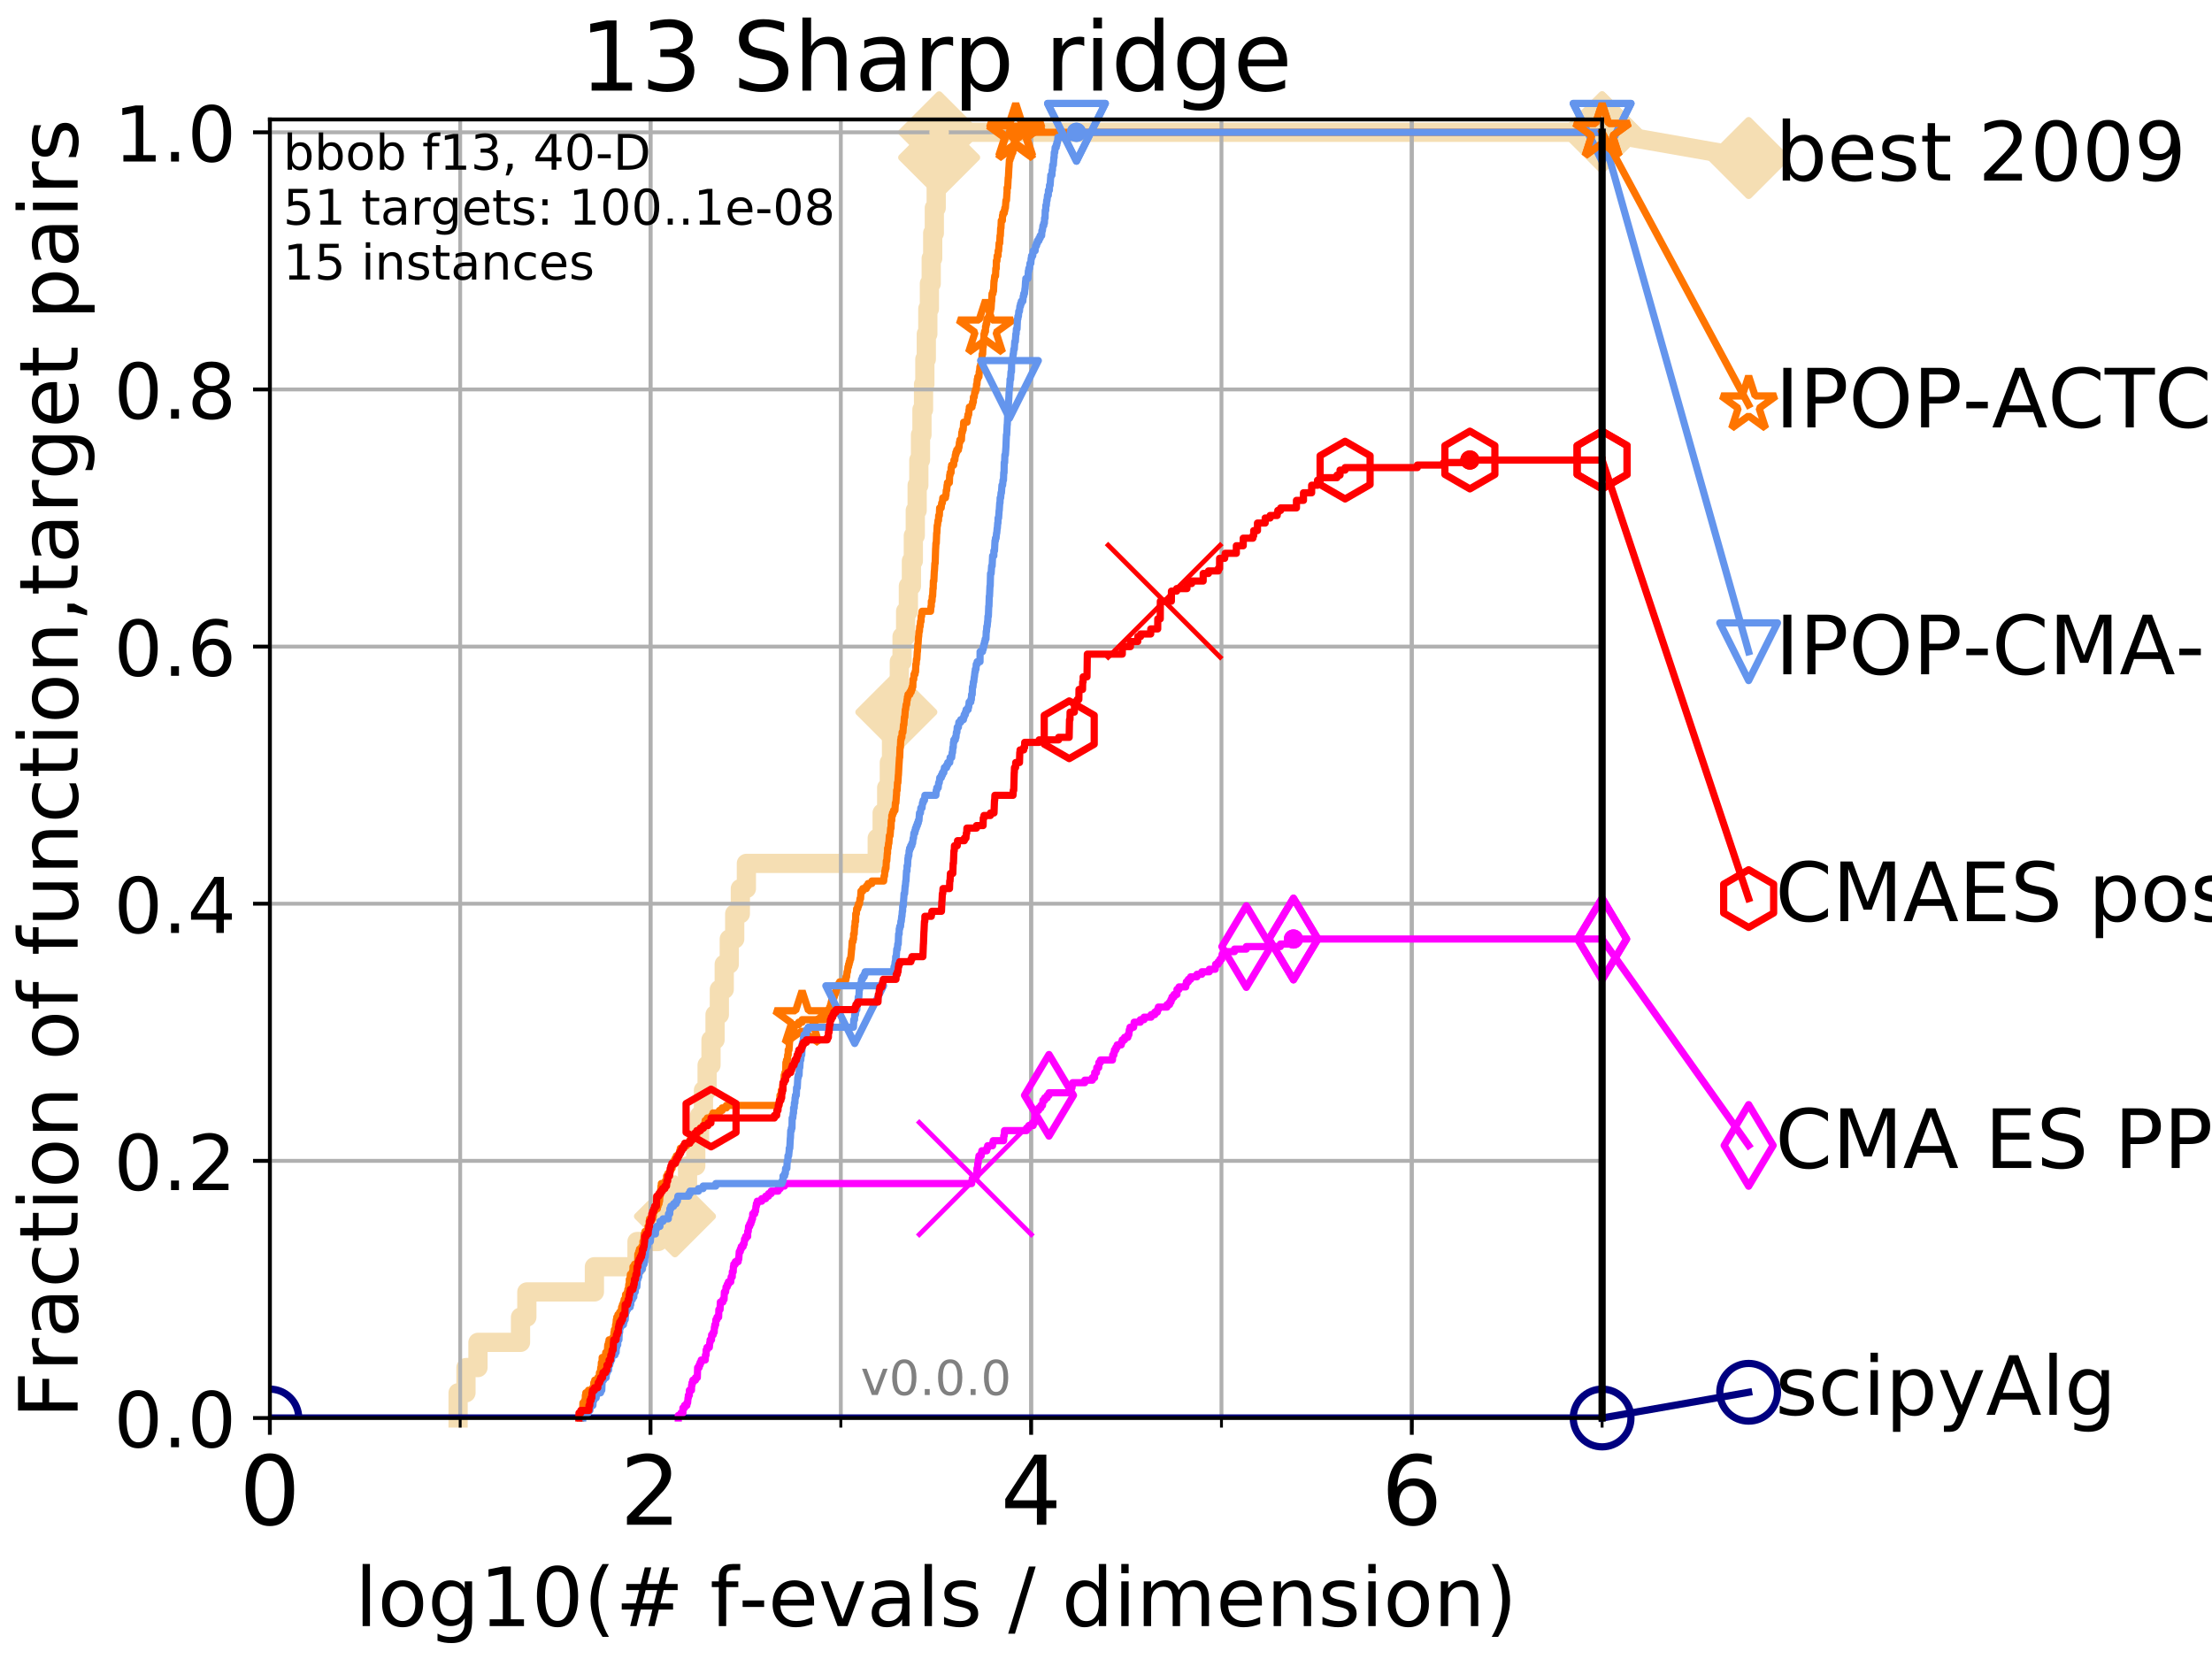 <?xml version="1.0" encoding="utf-8" standalone="no"?>
<!DOCTYPE svg PUBLIC "-//W3C//DTD SVG 1.1//EN"
  "http://www.w3.org/Graphics/SVG/1.1/DTD/svg11.dtd">
<!-- Created with matplotlib (http://matplotlib.org/) -->
<svg height="345pt" version="1.1" viewBox="0 0 460 345" width="460pt" xmlns="http://www.w3.org/2000/svg" xmlns:xlink="http://www.w3.org/1999/xlink">
 <defs>
  <style type="text/css">
*{stroke-linecap:butt;stroke-linejoin:round;}
  </style>
 </defs>
 <g id="figure_1">
  <g id="patch_1">
   <path d="M 0 345.6 
L 460.8 345.6 
L 460.8 0 
L 0 0 
z
" style="fill:#ffffff;"/>
  </g>
  <g id="axes_1">
   <g id="patch_2">
    <path d="M 56.12 294.88 
L 333.168 294.88 
L 333.168 24.84 
L 56.12 24.84 
z
" style="fill:#ffffff;"/>
   </g>
   <g id="line2d_1">
    <path d="M 95.263 294.88 
L 95.263 289.638 
L 96.901 289.638 
L 96.901 284.395 
L 99.396 284.395 
L 99.396 279.153 
L 108.245 279.153 
L 108.245 273.91 
L 109.561 273.91 
L 109.561 268.668 
L 123.61 268.668 
L 123.61 263.425 
L 132.468 263.425 
L 132.468 258.183 
L 136.88 258.183 
L 136.88 252.94 
L 140.362 252.94 
L 140.362 247.698 
L 142.975 247.698 
L 142.975 242.455 
L 144.688 242.455 
L 144.688 237.213 
L 145.48 237.213 
L 145.48 231.97 
L 146.284 231.97 
L 146.284 226.728 
L 147.053 226.728 
L 147.053 221.485 
L 147.857 221.485 
L 147.857 216.243 
L 148.7 216.243 
L 148.7 211 
L 149.595 211 
L 149.595 205.758 
L 150.607 205.758 
L 150.607 200.515 
L 151.657 200.515 
L 151.657 195.273 
L 152.788 195.273 
L 152.788 190.03 
L 153.96 190.03 
L 153.96 184.788 
L 155.216 184.788 
L 155.216 179.546 
L 182.425 179.546 
L 182.425 174.303 
L 183.448 174.303 
L 183.448 169.061 
L 184.392 169.061 
L 184.392 163.818 
L 184.943 163.818 
L 184.943 158.576 
L 185.396 158.576 
L 185.396 153.333 
L 185.895 153.333 
L 185.895 148.091 
L 186.401 148.091 
L 186.401 142.848 
L 187.019 142.848 
L 187.019 137.606 
L 187.588 137.606 
L 187.588 132.363 
L 188.329 132.363 
L 188.329 127.121 
L 188.904 127.121 
L 188.904 121.878 
L 189.533 121.878 
L 189.533 116.636 
L 189.934 116.636 
L 189.934 111.393 
L 190.339 111.393 
L 190.339 106.151 
L 190.727 106.151 
L 190.727 100.908 
L 191.078 100.908 
L 191.078 95.666 
L 191.422 95.666 
L 191.422 90.423 
L 191.728 90.423 
L 191.728 85.181 
L 192.054 85.181 
L 192.054 79.938 
L 192.329 79.938 
L 192.329 74.696 
L 192.631 74.696 
L 192.631 69.453 
L 192.946 69.453 
L 192.946 64.211 
L 193.276 64.211 
L 193.276 58.969 
L 193.653 58.969 
L 193.653 53.726 
L 193.962 53.726 
L 193.962 48.484 
L 194.299 48.484 
L 194.299 43.241 
L 194.689 43.241 
L 194.689 37.999 
L 194.988 37.999 
L 194.988 32.756 
L 195.304 32.756 
L 195.304 27.514 
L 333.168 27.514 
" style="fill:none;stroke:#f5deb3;stroke-linecap:square;stroke-width:4;"/>
   </g>
   <g id="line2d_2">
    <defs>
     <path d="M -0 7.778 
L 7.778 0 
L 0 -7.778 
L -7.778 -0 
z
" id="m4d5c61dfde" style="stroke:#f5deb3;stroke-linejoin:miter;stroke-width:1.5;"/>
    </defs>
    <g>
     <use style="fill:#f5deb3;stroke:#f5deb3;stroke-linejoin:miter;stroke-width:1.5;" x="140.362" xlink:href="#m4d5c61dfde" y="252.94"/>
     <use style="fill:#f5deb3;stroke:#f5deb3;stroke-linejoin:miter;stroke-width:1.5;" x="186.401" xlink:href="#m4d5c61dfde" y="148.091"/>
     <use style="fill:#f5deb3;stroke:#f5deb3;stroke-linejoin:miter;stroke-width:1.5;" x="195.304" xlink:href="#m4d5c61dfde" y="32.756"/>
     <use style="fill:#f5deb3;stroke:#f5deb3;stroke-linejoin:miter;stroke-width:1.5;" x="195.304" xlink:href="#m4d5c61dfde" y="27.514"/>
     <use style="fill:#f5deb3;stroke:#f5deb3;stroke-linejoin:miter;stroke-width:1.5;" x="333.168" xlink:href="#m4d5c61dfde" y="27.514"/>
    </g>
   </g>
   <g id="line2d_3">
    <path style="fill:none;stroke:#f5deb3;stroke-linecap:square;stroke-width:4;"/>
    <g/>
   </g>
   <g id="line2d_4">
    <path d="M 333.168 27.514 
L 363.643 32.861 
" style="fill:none;stroke:#f5deb3;stroke-linecap:square;stroke-width:4;"/>
    <g>
     <use style="fill:#f5deb3;stroke:#f5deb3;stroke-linejoin:miter;stroke-width:1.5;" x="333.168" xlink:href="#m4d5c61dfde" y="27.514"/>
     <use style="fill:#f5deb3;stroke:#f5deb3;stroke-linejoin:miter;stroke-width:1.5;" x="363.643" xlink:href="#m4d5c61dfde" y="32.861"/>
    </g>
   </g>
   <g id="matplotlib.axis_1">
    <g id="xtick_1">
     <g id="line2d_5">
      <path clip-path="url(#pcea09f2c10)" d="M 56.12 294.88 
L 56.12 24.84 
" style="fill:none;stroke:#b0b0b0;stroke-linecap:square;stroke-width:0.8;"/>
     </g>
     <g id="line2d_6">
      <defs>
       <path d="M 0 0 
L 0 3.5 
" id="mff1c275ffe" style="stroke:#000000;stroke-width:0.8;"/>
      </defs>
      <g>
       <use style="stroke:#000000;stroke-width:0.8;" x="56.12" xlink:href="#mff1c275ffe" y="294.88"/>
      </g>
     </g>
     <g id="text_1">
      <!-- 0 -->
      <defs>
       <path d="M 31.781 66.406 
Q 24.172 66.406 20.328 58.906 
Q 16.5 51.422 16.5 36.375 
Q 16.5 21.391 20.328 13.891 
Q 24.172 6.391 31.781 6.391 
Q 39.453 6.391 43.281 13.891 
Q 47.125 21.391 47.125 36.375 
Q 47.125 51.422 43.281 58.906 
Q 39.453 66.406 31.781 66.406 
z
M 31.781 74.219 
Q 44.047 74.219 50.516 64.516 
Q 56.984 54.828 56.984 36.375 
Q 56.984 17.969 50.516 8.266 
Q 44.047 -1.422 31.781 -1.422 
Q 19.531 -1.422 13.062 8.266 
Q 6.594 17.969 6.594 36.375 
Q 6.594 54.828 13.062 64.516 
Q 19.531 74.219 31.781 74.219 
z
" id="DejaVuSans-30"/>
      </defs>
      <g transform="translate(49.758 317.077)scale(0.2 -0.2)">
       <use xlink:href="#DejaVuSans-30"/>
      </g>
     </g>
    </g>
    <g id="xtick_2">
     <g id="line2d_7">
      <path clip-path="url(#pcea09f2c10)" d="M 135.277 294.88 
L 135.277 24.84 
" style="fill:none;stroke:#b0b0b0;stroke-linecap:square;stroke-width:0.8;"/>
     </g>
     <g id="line2d_8">
      <g>
       <use style="stroke:#000000;stroke-width:0.8;" x="135.277" xlink:href="#mff1c275ffe" y="294.88"/>
      </g>
     </g>
     <g id="text_2">
      <!-- 2 -->
      <defs>
       <path d="M 19.188 8.297 
L 53.609 8.297 
L 53.609 0 
L 7.328 0 
L 7.328 8.297 
Q 12.938 14.109 22.625 23.891 
Q 32.328 33.688 34.812 36.531 
Q 39.547 41.844 41.422 45.531 
Q 43.312 49.219 43.312 52.781 
Q 43.312 58.594 39.234 62.25 
Q 35.156 65.922 28.609 65.922 
Q 23.969 65.922 18.812 64.312 
Q 13.672 62.703 7.812 59.422 
L 7.812 69.391 
Q 13.766 71.781 18.938 73 
Q 24.125 74.219 28.422 74.219 
Q 39.75 74.219 46.484 68.547 
Q 53.219 62.891 53.219 53.422 
Q 53.219 48.922 51.531 44.891 
Q 49.859 40.875 45.406 35.406 
Q 44.188 33.984 37.641 27.219 
Q 31.109 20.453 19.188 8.297 
z
" id="DejaVuSans-32"/>
      </defs>
      <g transform="translate(128.914 317.077)scale(0.2 -0.2)">
       <use xlink:href="#DejaVuSans-32"/>
      </g>
     </g>
    </g>
    <g id="xtick_3">
     <g id="line2d_9">
      <path clip-path="url(#pcea09f2c10)" d="M 214.433 294.88 
L 214.433 24.84 
" style="fill:none;stroke:#b0b0b0;stroke-linecap:square;stroke-width:0.8;"/>
     </g>
     <g id="line2d_10">
      <g>
       <use style="stroke:#000000;stroke-width:0.8;" x="214.433" xlink:href="#mff1c275ffe" y="294.88"/>
      </g>
     </g>
     <g id="text_3">
      <!-- 4 -->
      <defs>
       <path d="M 37.797 64.312 
L 12.891 25.391 
L 37.797 25.391 
z
M 35.203 72.906 
L 47.609 72.906 
L 47.609 25.391 
L 58.016 25.391 
L 58.016 17.188 
L 47.609 17.188 
L 47.609 0 
L 37.797 0 
L 37.797 17.188 
L 4.891 17.188 
L 4.891 26.703 
z
" id="DejaVuSans-34"/>
      </defs>
      <g transform="translate(208.071 317.077)scale(0.2 -0.2)">
       <use xlink:href="#DejaVuSans-34"/>
      </g>
     </g>
    </g>
    <g id="xtick_4">
     <g id="line2d_11">
      <path clip-path="url(#pcea09f2c10)" d="M 293.59 294.88 
L 293.59 24.84 
" style="fill:none;stroke:#b0b0b0;stroke-linecap:square;stroke-width:0.8;"/>
     </g>
     <g id="line2d_12">
      <g>
       <use style="stroke:#000000;stroke-width:0.8;" x="293.59" xlink:href="#mff1c275ffe" y="294.88"/>
      </g>
     </g>
     <g id="text_4">
      <!-- 6 -->
      <defs>
       <path d="M 33.016 40.375 
Q 26.375 40.375 22.484 35.828 
Q 18.609 31.297 18.609 23.391 
Q 18.609 15.531 22.484 10.953 
Q 26.375 6.391 33.016 6.391 
Q 39.656 6.391 43.531 10.953 
Q 47.406 15.531 47.406 23.391 
Q 47.406 31.297 43.531 35.828 
Q 39.656 40.375 33.016 40.375 
z
M 52.594 71.297 
L 52.594 62.312 
Q 48.875 64.062 45.094 64.984 
Q 41.312 65.922 37.594 65.922 
Q 27.828 65.922 22.672 59.328 
Q 17.531 52.734 16.797 39.406 
Q 19.672 43.656 24.016 45.922 
Q 28.375 48.188 33.594 48.188 
Q 44.578 48.188 50.953 41.516 
Q 57.328 34.859 57.328 23.391 
Q 57.328 12.156 50.688 5.359 
Q 44.047 -1.422 33.016 -1.422 
Q 20.359 -1.422 13.672 8.266 
Q 6.984 17.969 6.984 36.375 
Q 6.984 53.656 15.188 63.938 
Q 23.391 74.219 37.203 74.219 
Q 40.922 74.219 44.703 73.484 
Q 48.484 72.75 52.594 71.297 
z
" id="DejaVuSans-36"/>
      </defs>
      <g transform="translate(287.227 317.077)scale(0.2 -0.2)">
       <use xlink:href="#DejaVuSans-36"/>
      </g>
     </g>
    </g>
    <g id="xtick_5">
     <g id="line2d_13">
      <path clip-path="url(#pcea09f2c10)" d="M 56.12 294.88 
L 56.12 24.84 
" style="fill:none;stroke:#b0b0b0;stroke-linecap:square;stroke-width:0.8;"/>
     </g>
     <g id="line2d_14">
      <defs>
       <path d="M 0 0 
L 0 2 
" id="me377bd12e2" style="stroke:#000000;stroke-width:0.6;"/>
      </defs>
      <g>
       <use style="stroke:#000000;stroke-width:0.6;" x="56.12" xlink:href="#me377bd12e2" y="294.88"/>
      </g>
     </g>
    </g>
    <g id="xtick_6">
     <g id="line2d_15">
      <path clip-path="url(#pcea09f2c10)" d="M 95.698 294.88 
L 95.698 24.84 
" style="fill:none;stroke:#b0b0b0;stroke-linecap:square;stroke-width:0.8;"/>
     </g>
     <g id="line2d_16">
      <g>
       <use style="stroke:#000000;stroke-width:0.6;" x="95.698" xlink:href="#me377bd12e2" y="294.88"/>
      </g>
     </g>
    </g>
    <g id="xtick_7">
     <g id="line2d_17">
      <path clip-path="url(#pcea09f2c10)" d="M 135.277 294.88 
L 135.277 24.84 
" style="fill:none;stroke:#b0b0b0;stroke-linecap:square;stroke-width:0.8;"/>
     </g>
     <g id="line2d_18">
      <g>
       <use style="stroke:#000000;stroke-width:0.6;" x="135.277" xlink:href="#me377bd12e2" y="294.88"/>
      </g>
     </g>
    </g>
    <g id="xtick_8">
     <g id="line2d_19">
      <path clip-path="url(#pcea09f2c10)" d="M 174.855 294.88 
L 174.855 24.84 
" style="fill:none;stroke:#b0b0b0;stroke-linecap:square;stroke-width:0.8;"/>
     </g>
     <g id="line2d_20">
      <g>
       <use style="stroke:#000000;stroke-width:0.6;" x="174.855" xlink:href="#me377bd12e2" y="294.88"/>
      </g>
     </g>
    </g>
    <g id="xtick_9">
     <g id="line2d_21">
      <path clip-path="url(#pcea09f2c10)" d="M 214.433 294.88 
L 214.433 24.84 
" style="fill:none;stroke:#b0b0b0;stroke-linecap:square;stroke-width:0.8;"/>
     </g>
     <g id="line2d_22">
      <g>
       <use style="stroke:#000000;stroke-width:0.6;" x="214.433" xlink:href="#me377bd12e2" y="294.88"/>
      </g>
     </g>
    </g>
    <g id="xtick_10">
     <g id="line2d_23">
      <path clip-path="url(#pcea09f2c10)" d="M 254.011 294.88 
L 254.011 24.84 
" style="fill:none;stroke:#b0b0b0;stroke-linecap:square;stroke-width:0.8;"/>
     </g>
     <g id="line2d_24">
      <g>
       <use style="stroke:#000000;stroke-width:0.6;" x="254.011" xlink:href="#me377bd12e2" y="294.88"/>
      </g>
     </g>
    </g>
    <g id="xtick_11">
     <g id="line2d_25">
      <path clip-path="url(#pcea09f2c10)" d="M 293.59 294.88 
L 293.59 24.84 
" style="fill:none;stroke:#b0b0b0;stroke-linecap:square;stroke-width:0.8;"/>
     </g>
     <g id="line2d_26">
      <g>
       <use style="stroke:#000000;stroke-width:0.6;" x="293.59" xlink:href="#me377bd12e2" y="294.88"/>
      </g>
     </g>
    </g>
    <g id="xtick_12">
     <g id="line2d_27">
      <path clip-path="url(#pcea09f2c10)" d="M 333.168 294.88 
L 333.168 24.84 
" style="fill:none;stroke:#b0b0b0;stroke-linecap:square;stroke-width:0.8;"/>
     </g>
     <g id="line2d_28">
      <g>
       <use style="stroke:#000000;stroke-width:0.6;" x="333.168" xlink:href="#me377bd12e2" y="294.88"/>
      </g>
     </g>
    </g>
    <g id="text_5">
     <!-- log10(# f-evals / dimension) -->
     <defs>
      <path d="M 9.422 75.984 
L 18.406 75.984 
L 18.406 0 
L 9.422 0 
z
" id="DejaVuSans-6c"/>
      <path d="M 30.609 48.391 
Q 23.391 48.391 19.188 42.75 
Q 14.984 37.109 14.984 27.297 
Q 14.984 17.484 19.156 11.844 
Q 23.344 6.203 30.609 6.203 
Q 37.797 6.203 41.984 11.859 
Q 46.188 17.531 46.188 27.297 
Q 46.188 37.016 41.984 42.703 
Q 37.797 48.391 30.609 48.391 
z
M 30.609 56 
Q 42.328 56 49.016 48.375 
Q 55.719 40.766 55.719 27.297 
Q 55.719 13.875 49.016 6.219 
Q 42.328 -1.422 30.609 -1.422 
Q 18.844 -1.422 12.172 6.219 
Q 5.516 13.875 5.516 27.297 
Q 5.516 40.766 12.172 48.375 
Q 18.844 56 30.609 56 
z
" id="DejaVuSans-6f"/>
      <path d="M 45.406 27.984 
Q 45.406 37.75 41.375 43.109 
Q 37.359 48.484 30.078 48.484 
Q 22.859 48.484 18.828 43.109 
Q 14.797 37.75 14.797 27.984 
Q 14.797 18.266 18.828 12.891 
Q 22.859 7.516 30.078 7.516 
Q 37.359 7.516 41.375 12.891 
Q 45.406 18.266 45.406 27.984 
z
M 54.391 6.781 
Q 54.391 -7.172 48.188 -13.984 
Q 42 -20.797 29.203 -20.797 
Q 24.469 -20.797 20.266 -20.094 
Q 16.062 -19.391 12.109 -17.922 
L 12.109 -9.188 
Q 16.062 -11.328 19.922 -12.344 
Q 23.781 -13.375 27.781 -13.375 
Q 36.625 -13.375 41.016 -8.766 
Q 45.406 -4.156 45.406 5.172 
L 45.406 9.625 
Q 42.625 4.781 38.281 2.391 
Q 33.938 0 27.875 0 
Q 17.828 0 11.672 7.656 
Q 5.516 15.328 5.516 27.984 
Q 5.516 40.672 11.672 48.328 
Q 17.828 56 27.875 56 
Q 33.938 56 38.281 53.609 
Q 42.625 51.219 45.406 46.391 
L 45.406 54.688 
L 54.391 54.688 
z
" id="DejaVuSans-67"/>
      <path d="M 12.406 8.297 
L 28.516 8.297 
L 28.516 63.922 
L 10.984 60.406 
L 10.984 69.391 
L 28.422 72.906 
L 38.281 72.906 
L 38.281 8.297 
L 54.391 8.297 
L 54.391 0 
L 12.406 0 
z
" id="DejaVuSans-31"/>
      <path d="M 31 75.875 
Q 24.469 64.656 21.281 53.656 
Q 18.109 42.672 18.109 31.391 
Q 18.109 20.125 21.312 9.062 
Q 24.516 -2 31 -13.188 
L 23.188 -13.188 
Q 15.875 -1.703 12.234 9.375 
Q 8.594 20.453 8.594 31.391 
Q 8.594 42.281 12.203 53.312 
Q 15.828 64.359 23.188 75.875 
z
" id="DejaVuSans-28"/>
      <path d="M 51.125 44 
L 36.922 44 
L 32.812 27.688 
L 47.125 27.688 
z
M 43.797 71.781 
L 38.719 51.516 
L 52.984 51.516 
L 58.109 71.781 
L 65.922 71.781 
L 60.891 51.516 
L 76.125 51.516 
L 76.125 44 
L 58.984 44 
L 54.984 27.688 
L 70.516 27.688 
L 70.516 20.219 
L 53.078 20.219 
L 48 0 
L 40.188 0 
L 45.219 20.219 
L 30.906 20.219 
L 25.875 0 
L 18.016 0 
L 23.094 20.219 
L 7.719 20.219 
L 7.719 27.688 
L 24.906 27.688 
L 29 44 
L 13.281 44 
L 13.281 51.516 
L 30.906 51.516 
L 35.891 71.781 
z
" id="DejaVuSans-23"/>
      <path id="DejaVuSans-20"/>
      <path d="M 37.109 75.984 
L 37.109 68.5 
L 28.516 68.5 
Q 23.688 68.5 21.797 66.547 
Q 19.922 64.594 19.922 59.516 
L 19.922 54.688 
L 34.719 54.688 
L 34.719 47.703 
L 19.922 47.703 
L 19.922 0 
L 10.891 0 
L 10.891 47.703 
L 2.297 47.703 
L 2.297 54.688 
L 10.891 54.688 
L 10.891 58.5 
Q 10.891 67.625 15.141 71.797 
Q 19.391 75.984 28.609 75.984 
z
" id="DejaVuSans-66"/>
      <path d="M 4.891 31.391 
L 31.203 31.391 
L 31.203 23.391 
L 4.891 23.391 
z
" id="DejaVuSans-2d"/>
      <path d="M 56.203 29.594 
L 56.203 25.203 
L 14.891 25.203 
Q 15.484 15.922 20.484 11.062 
Q 25.484 6.203 34.422 6.203 
Q 39.594 6.203 44.453 7.469 
Q 49.312 8.734 54.109 11.281 
L 54.109 2.781 
Q 49.266 0.734 44.188 -0.344 
Q 39.109 -1.422 33.891 -1.422 
Q 20.797 -1.422 13.156 6.188 
Q 5.516 13.812 5.516 26.812 
Q 5.516 40.234 12.766 48.109 
Q 20.016 56 32.328 56 
Q 43.359 56 49.781 48.891 
Q 56.203 41.797 56.203 29.594 
z
M 47.219 32.234 
Q 47.125 39.594 43.094 43.984 
Q 39.062 48.391 32.422 48.391 
Q 24.906 48.391 20.391 44.141 
Q 15.875 39.891 15.188 32.172 
z
" id="DejaVuSans-65"/>
      <path d="M 2.984 54.688 
L 12.5 54.688 
L 29.594 8.797 
L 46.688 54.688 
L 56.203 54.688 
L 35.688 0 
L 23.484 0 
z
" id="DejaVuSans-76"/>
      <path d="M 34.281 27.484 
Q 23.391 27.484 19.188 25 
Q 14.984 22.516 14.984 16.5 
Q 14.984 11.719 18.141 8.906 
Q 21.297 6.109 26.703 6.109 
Q 34.188 6.109 38.703 11.406 
Q 43.219 16.703 43.219 25.484 
L 43.219 27.484 
z
M 52.203 31.203 
L 52.203 0 
L 43.219 0 
L 43.219 8.297 
Q 40.141 3.328 35.547 0.953 
Q 30.953 -1.422 24.312 -1.422 
Q 15.922 -1.422 10.953 3.297 
Q 6 8.016 6 15.922 
Q 6 25.141 12.172 29.828 
Q 18.359 34.516 30.609 34.516 
L 43.219 34.516 
L 43.219 35.406 
Q 43.219 41.609 39.141 45 
Q 35.062 48.391 27.688 48.391 
Q 23 48.391 18.547 47.266 
Q 14.109 46.141 10.016 43.891 
L 10.016 52.203 
Q 14.938 54.109 19.578 55.047 
Q 24.219 56 28.609 56 
Q 40.484 56 46.344 49.844 
Q 52.203 43.703 52.203 31.203 
z
" id="DejaVuSans-61"/>
      <path d="M 44.281 53.078 
L 44.281 44.578 
Q 40.484 46.531 36.375 47.5 
Q 32.281 48.484 27.875 48.484 
Q 21.188 48.484 17.844 46.438 
Q 14.5 44.391 14.5 40.281 
Q 14.5 37.156 16.891 35.375 
Q 19.281 33.594 26.516 31.984 
L 29.594 31.297 
Q 39.156 29.25 43.188 25.516 
Q 47.219 21.781 47.219 15.094 
Q 47.219 7.469 41.188 3.016 
Q 35.156 -1.422 24.609 -1.422 
Q 20.219 -1.422 15.453 -0.562 
Q 10.688 0.297 5.422 2 
L 5.422 11.281 
Q 10.406 8.688 15.234 7.391 
Q 20.062 6.109 24.812 6.109 
Q 31.156 6.109 34.562 8.281 
Q 37.984 10.453 37.984 14.406 
Q 37.984 18.062 35.516 20.016 
Q 33.062 21.969 24.703 23.781 
L 21.578 24.516 
Q 13.234 26.266 9.516 29.906 
Q 5.812 33.547 5.812 39.891 
Q 5.812 47.609 11.281 51.797 
Q 16.75 56 26.812 56 
Q 31.781 56 36.172 55.266 
Q 40.578 54.547 44.281 53.078 
z
" id="DejaVuSans-73"/>
      <path d="M 25.391 72.906 
L 33.688 72.906 
L 8.297 -9.281 
L 0 -9.281 
z
" id="DejaVuSans-2f"/>
      <path d="M 45.406 46.391 
L 45.406 75.984 
L 54.391 75.984 
L 54.391 0 
L 45.406 0 
L 45.406 8.203 
Q 42.578 3.328 38.25 0.953 
Q 33.938 -1.422 27.875 -1.422 
Q 17.969 -1.422 11.734 6.484 
Q 5.516 14.406 5.516 27.297 
Q 5.516 40.188 11.734 48.094 
Q 17.969 56 27.875 56 
Q 33.938 56 38.25 53.625 
Q 42.578 51.266 45.406 46.391 
z
M 14.797 27.297 
Q 14.797 17.391 18.875 11.75 
Q 22.953 6.109 30.078 6.109 
Q 37.203 6.109 41.297 11.75 
Q 45.406 17.391 45.406 27.297 
Q 45.406 37.203 41.297 42.844 
Q 37.203 48.484 30.078 48.484 
Q 22.953 48.484 18.875 42.844 
Q 14.797 37.203 14.797 27.297 
z
" id="DejaVuSans-64"/>
      <path d="M 9.422 54.688 
L 18.406 54.688 
L 18.406 0 
L 9.422 0 
z
M 9.422 75.984 
L 18.406 75.984 
L 18.406 64.594 
L 9.422 64.594 
z
" id="DejaVuSans-69"/>
      <path d="M 52 44.188 
Q 55.375 50.25 60.062 53.125 
Q 64.75 56 71.094 56 
Q 79.641 56 84.281 50.016 
Q 88.922 44.047 88.922 33.016 
L 88.922 0 
L 79.891 0 
L 79.891 32.719 
Q 79.891 40.578 77.094 44.375 
Q 74.312 48.188 68.609 48.188 
Q 61.625 48.188 57.562 43.547 
Q 53.516 38.922 53.516 30.906 
L 53.516 0 
L 44.484 0 
L 44.484 32.719 
Q 44.484 40.625 41.703 44.406 
Q 38.922 48.188 33.109 48.188 
Q 26.219 48.188 22.156 43.531 
Q 18.109 38.875 18.109 30.906 
L 18.109 0 
L 9.078 0 
L 9.078 54.688 
L 18.109 54.688 
L 18.109 46.188 
Q 21.188 51.219 25.484 53.609 
Q 29.781 56 35.688 56 
Q 41.656 56 45.828 52.969 
Q 50 49.953 52 44.188 
z
" id="DejaVuSans-6d"/>
      <path d="M 54.891 33.016 
L 54.891 0 
L 45.906 0 
L 45.906 32.719 
Q 45.906 40.484 42.875 44.328 
Q 39.844 48.188 33.797 48.188 
Q 26.516 48.188 22.312 43.547 
Q 18.109 38.922 18.109 30.906 
L 18.109 0 
L 9.078 0 
L 9.078 54.688 
L 18.109 54.688 
L 18.109 46.188 
Q 21.344 51.125 25.703 53.562 
Q 30.078 56 35.797 56 
Q 45.219 56 50.047 50.172 
Q 54.891 44.344 54.891 33.016 
z
" id="DejaVuSans-6e"/>
      <path d="M 8.016 75.875 
L 15.828 75.875 
Q 23.141 64.359 26.781 53.312 
Q 30.422 42.281 30.422 31.391 
Q 30.422 20.453 26.781 9.375 
Q 23.141 -1.703 15.828 -13.188 
L 8.016 -13.188 
Q 14.5 -2 17.703 9.062 
Q 20.906 20.125 20.906 31.391 
Q 20.906 42.672 17.703 53.656 
Q 14.5 64.656 8.016 75.875 
z
" id="DejaVuSans-29"/>
     </defs>
     <g transform="translate(73.803 338.154)scale(0.17 -0.17)">
      <use xlink:href="#DejaVuSans-6c"/>
      <use x="27.783" xlink:href="#DejaVuSans-6f"/>
      <use x="88.965" xlink:href="#DejaVuSans-67"/>
      <use x="152.441" xlink:href="#DejaVuSans-31"/>
      <use x="216.064" xlink:href="#DejaVuSans-30"/>
      <use x="279.688" xlink:href="#DejaVuSans-28"/>
      <use x="318.701" xlink:href="#DejaVuSans-23"/>
      <use x="402.49" xlink:href="#DejaVuSans-20"/>
      <use x="434.277" xlink:href="#DejaVuSans-66"/>
      <use x="469.404" xlink:href="#DejaVuSans-2d"/>
      <use x="505.488" xlink:href="#DejaVuSans-65"/>
      <use x="567.012" xlink:href="#DejaVuSans-76"/>
      <use x="626.191" xlink:href="#DejaVuSans-61"/>
      <use x="687.471" xlink:href="#DejaVuSans-6c"/>
      <use x="715.254" xlink:href="#DejaVuSans-73"/>
      <use x="767.354" xlink:href="#DejaVuSans-20"/>
      <use x="799.141" xlink:href="#DejaVuSans-2f"/>
      <use x="832.832" xlink:href="#DejaVuSans-20"/>
      <use x="864.619" xlink:href="#DejaVuSans-64"/>
      <use x="928.096" xlink:href="#DejaVuSans-69"/>
      <use x="955.879" xlink:href="#DejaVuSans-6d"/>
      <use x="1053.291" xlink:href="#DejaVuSans-65"/>
      <use x="1114.814" xlink:href="#DejaVuSans-6e"/>
      <use x="1178.193" xlink:href="#DejaVuSans-73"/>
      <use x="1230.293" xlink:href="#DejaVuSans-69"/>
      <use x="1258.076" xlink:href="#DejaVuSans-6f"/>
      <use x="1319.258" xlink:href="#DejaVuSans-6e"/>
      <use x="1382.637" xlink:href="#DejaVuSans-29"/>
     </g>
    </g>
   </g>
   <g id="matplotlib.axis_2">
    <g id="ytick_1">
     <g id="line2d_29">
      <path clip-path="url(#pcea09f2c10)" d="M 56.12 294.88 
L 333.168 294.88 
" style="fill:none;stroke:#b0b0b0;stroke-linecap:square;stroke-width:0.8;"/>
     </g>
     <g id="line2d_30">
      <defs>
       <path d="M 0 0 
L -3.5 0 
" id="m31534f7eb1" style="stroke:#000000;stroke-width:0.8;"/>
      </defs>
      <g>
       <use style="stroke:#000000;stroke-width:0.8;" x="56.12" xlink:href="#m31534f7eb1" y="294.88"/>
      </g>
     </g>
     <g id="text_6">
      <!-- 0.0 -->
      <defs>
       <path d="M 10.688 12.406 
L 21 12.406 
L 21 0 
L 10.688 0 
z
" id="DejaVuSans-2e"/>
      </defs>
      <g transform="translate(23.675 300.959)scale(0.16 -0.16)">
       <use xlink:href="#DejaVuSans-30"/>
       <use x="63.623" xlink:href="#DejaVuSans-2e"/>
       <use x="95.41" xlink:href="#DejaVuSans-30"/>
      </g>
     </g>
    </g>
    <g id="ytick_2">
     <g id="line2d_31">
      <path clip-path="url(#pcea09f2c10)" d="M 56.12 241.407 
L 333.168 241.407 
" style="fill:none;stroke:#b0b0b0;stroke-linecap:square;stroke-width:0.8;"/>
     </g>
     <g id="line2d_32">
      <g>
       <use style="stroke:#000000;stroke-width:0.8;" x="56.12" xlink:href="#m31534f7eb1" y="241.407"/>
      </g>
     </g>
     <g id="text_7">
      <!-- 0.2 -->
      <g transform="translate(23.675 247.485)scale(0.16 -0.16)">
       <use xlink:href="#DejaVuSans-30"/>
       <use x="63.623" xlink:href="#DejaVuSans-2e"/>
       <use x="95.41" xlink:href="#DejaVuSans-32"/>
      </g>
     </g>
    </g>
    <g id="ytick_3">
     <g id="line2d_33">
      <path clip-path="url(#pcea09f2c10)" d="M 56.12 187.933 
L 333.168 187.933 
" style="fill:none;stroke:#b0b0b0;stroke-linecap:square;stroke-width:0.8;"/>
     </g>
     <g id="line2d_34">
      <g>
       <use style="stroke:#000000;stroke-width:0.8;" x="56.12" xlink:href="#m31534f7eb1" y="187.933"/>
      </g>
     </g>
     <g id="text_8">
      <!-- 0.4 -->
      <g transform="translate(23.675 194.012)scale(0.16 -0.16)">
       <use xlink:href="#DejaVuSans-30"/>
       <use x="63.623" xlink:href="#DejaVuSans-2e"/>
       <use x="95.41" xlink:href="#DejaVuSans-34"/>
      </g>
     </g>
    </g>
    <g id="ytick_4">
     <g id="line2d_35">
      <path clip-path="url(#pcea09f2c10)" d="M 56.12 134.46 
L 333.168 134.46 
" style="fill:none;stroke:#b0b0b0;stroke-linecap:square;stroke-width:0.8;"/>
     </g>
     <g id="line2d_36">
      <g>
       <use style="stroke:#000000;stroke-width:0.8;" x="56.12" xlink:href="#m31534f7eb1" y="134.46"/>
      </g>
     </g>
     <g id="text_9">
      <!-- 0.6 -->
      <g transform="translate(23.675 140.539)scale(0.16 -0.16)">
       <use xlink:href="#DejaVuSans-30"/>
       <use x="63.623" xlink:href="#DejaVuSans-2e"/>
       <use x="95.41" xlink:href="#DejaVuSans-36"/>
      </g>
     </g>
    </g>
    <g id="ytick_5">
     <g id="line2d_37">
      <path clip-path="url(#pcea09f2c10)" d="M 56.12 80.987 
L 333.168 80.987 
" style="fill:none;stroke:#b0b0b0;stroke-linecap:square;stroke-width:0.8;"/>
     </g>
     <g id="line2d_38">
      <g>
       <use style="stroke:#000000;stroke-width:0.8;" x="56.12" xlink:href="#m31534f7eb1" y="80.987"/>
      </g>
     </g>
     <g id="text_10">
      <!-- 0.8 -->
      <defs>
       <path d="M 31.781 34.625 
Q 24.75 34.625 20.719 30.859 
Q 16.703 27.094 16.703 20.516 
Q 16.703 13.922 20.719 10.156 
Q 24.75 6.391 31.781 6.391 
Q 38.812 6.391 42.859 10.172 
Q 46.922 13.969 46.922 20.516 
Q 46.922 27.094 42.891 30.859 
Q 38.875 34.625 31.781 34.625 
z
M 21.922 38.812 
Q 15.578 40.375 12.031 44.719 
Q 8.5 49.078 8.5 55.328 
Q 8.5 64.062 14.719 69.141 
Q 20.953 74.219 31.781 74.219 
Q 42.672 74.219 48.875 69.141 
Q 55.078 64.062 55.078 55.328 
Q 55.078 49.078 51.531 44.719 
Q 48 40.375 41.703 38.812 
Q 48.828 37.156 52.797 32.312 
Q 56.781 27.484 56.781 20.516 
Q 56.781 9.906 50.312 4.234 
Q 43.844 -1.422 31.781 -1.422 
Q 19.734 -1.422 13.25 4.234 
Q 6.781 9.906 6.781 20.516 
Q 6.781 27.484 10.781 32.312 
Q 14.797 37.156 21.922 38.812 
z
M 18.312 54.391 
Q 18.312 48.734 21.844 45.562 
Q 25.391 42.391 31.781 42.391 
Q 38.141 42.391 41.719 45.562 
Q 45.312 48.734 45.312 54.391 
Q 45.312 60.062 41.719 63.234 
Q 38.141 66.406 31.781 66.406 
Q 25.391 66.406 21.844 63.234 
Q 18.312 60.062 18.312 54.391 
z
" id="DejaVuSans-38"/>
      </defs>
      <g transform="translate(23.675 87.066)scale(0.16 -0.16)">
       <use xlink:href="#DejaVuSans-30"/>
       <use x="63.623" xlink:href="#DejaVuSans-2e"/>
       <use x="95.41" xlink:href="#DejaVuSans-38"/>
      </g>
     </g>
    </g>
    <g id="ytick_6">
     <g id="line2d_39">
      <path clip-path="url(#pcea09f2c10)" d="M 56.12 27.514 
L 333.168 27.514 
" style="fill:none;stroke:#b0b0b0;stroke-linecap:square;stroke-width:0.8;"/>
     </g>
     <g id="line2d_40">
      <g>
       <use style="stroke:#000000;stroke-width:0.8;" x="56.12" xlink:href="#m31534f7eb1" y="27.514"/>
      </g>
     </g>
     <g id="text_11">
      <!-- 1.0 -->
      <g transform="translate(23.675 33.592)scale(0.16 -0.16)">
       <use xlink:href="#DejaVuSans-31"/>
       <use x="63.623" xlink:href="#DejaVuSans-2e"/>
       <use x="95.41" xlink:href="#DejaVuSans-30"/>
      </g>
     </g>
    </g>
    <g id="text_12">
     <!-- Fraction of function,target pairs -->
     <defs>
      <path d="M 9.812 72.906 
L 51.703 72.906 
L 51.703 64.594 
L 19.672 64.594 
L 19.672 43.109 
L 48.578 43.109 
L 48.578 34.812 
L 19.672 34.812 
L 19.672 0 
L 9.812 0 
z
" id="DejaVuSans-46"/>
      <path d="M 41.109 46.297 
Q 39.594 47.172 37.812 47.578 
Q 36.031 48 33.891 48 
Q 26.266 48 22.188 43.047 
Q 18.109 38.094 18.109 28.812 
L 18.109 0 
L 9.078 0 
L 9.078 54.688 
L 18.109 54.688 
L 18.109 46.188 
Q 20.953 51.172 25.484 53.578 
Q 30.031 56 36.531 56 
Q 37.453 56 38.578 55.875 
Q 39.703 55.766 41.062 55.516 
z
" id="DejaVuSans-72"/>
      <path d="M 48.781 52.594 
L 48.781 44.188 
Q 44.969 46.297 41.141 47.344 
Q 37.312 48.391 33.406 48.391 
Q 24.656 48.391 19.812 42.844 
Q 14.984 37.312 14.984 27.297 
Q 14.984 17.281 19.812 11.734 
Q 24.656 6.203 33.406 6.203 
Q 37.312 6.203 41.141 7.25 
Q 44.969 8.297 48.781 10.406 
L 48.781 2.094 
Q 45.016 0.344 40.984 -0.531 
Q 36.969 -1.422 32.422 -1.422 
Q 20.062 -1.422 12.781 6.344 
Q 5.516 14.109 5.516 27.297 
Q 5.516 40.672 12.859 48.328 
Q 20.219 56 33.016 56 
Q 37.156 56 41.109 55.141 
Q 45.062 54.297 48.781 52.594 
z
" id="DejaVuSans-63"/>
      <path d="M 18.312 70.219 
L 18.312 54.688 
L 36.812 54.688 
L 36.812 47.703 
L 18.312 47.703 
L 18.312 18.016 
Q 18.312 11.328 20.141 9.422 
Q 21.969 7.516 27.594 7.516 
L 36.812 7.516 
L 36.812 0 
L 27.594 0 
Q 17.188 0 13.234 3.875 
Q 9.281 7.766 9.281 18.016 
L 9.281 47.703 
L 2.688 47.703 
L 2.688 54.688 
L 9.281 54.688 
L 9.281 70.219 
z
" id="DejaVuSans-74"/>
      <path d="M 8.5 21.578 
L 8.5 54.688 
L 17.484 54.688 
L 17.484 21.922 
Q 17.484 14.156 20.5 10.266 
Q 23.531 6.391 29.594 6.391 
Q 36.859 6.391 41.078 11.031 
Q 45.312 15.672 45.312 23.688 
L 45.312 54.688 
L 54.297 54.688 
L 54.297 0 
L 45.312 0 
L 45.312 8.406 
Q 42.047 3.422 37.719 1 
Q 33.406 -1.422 27.688 -1.422 
Q 18.266 -1.422 13.375 4.438 
Q 8.5 10.297 8.5 21.578 
z
M 31.109 56 
z
" id="DejaVuSans-75"/>
      <path d="M 11.719 12.406 
L 22.016 12.406 
L 22.016 4 
L 14.016 -11.625 
L 7.719 -11.625 
L 11.719 4 
z
" id="DejaVuSans-2c"/>
      <path d="M 18.109 8.203 
L 18.109 -20.797 
L 9.078 -20.797 
L 9.078 54.688 
L 18.109 54.688 
L 18.109 46.391 
Q 20.953 51.266 25.266 53.625 
Q 29.594 56 35.594 56 
Q 45.562 56 51.781 48.094 
Q 58.016 40.188 58.016 27.297 
Q 58.016 14.406 51.781 6.484 
Q 45.562 -1.422 35.594 -1.422 
Q 29.594 -1.422 25.266 0.953 
Q 20.953 3.328 18.109 8.203 
z
M 48.688 27.297 
Q 48.688 37.203 44.609 42.844 
Q 40.531 48.484 33.406 48.484 
Q 26.266 48.484 22.188 42.844 
Q 18.109 37.203 18.109 27.297 
Q 18.109 17.391 22.188 11.75 
Q 26.266 6.109 33.406 6.109 
Q 40.531 6.109 44.609 11.75 
Q 48.688 17.391 48.688 27.297 
z
" id="DejaVuSans-70"/>
     </defs>
     <g transform="translate(16.14 294.999)rotate(-90)scale(0.17 -0.17)">
      <use xlink:href="#DejaVuSans-46"/>
      <use x="57.41" xlink:href="#DejaVuSans-72"/>
      <use x="98.523" xlink:href="#DejaVuSans-61"/>
      <use x="159.803" xlink:href="#DejaVuSans-63"/>
      <use x="214.783" xlink:href="#DejaVuSans-74"/>
      <use x="253.992" xlink:href="#DejaVuSans-69"/>
      <use x="281.775" xlink:href="#DejaVuSans-6f"/>
      <use x="342.957" xlink:href="#DejaVuSans-6e"/>
      <use x="406.336" xlink:href="#DejaVuSans-20"/>
      <use x="438.123" xlink:href="#DejaVuSans-6f"/>
      <use x="499.305" xlink:href="#DejaVuSans-66"/>
      <use x="534.51" xlink:href="#DejaVuSans-20"/>
      <use x="566.297" xlink:href="#DejaVuSans-66"/>
      <use x="601.502" xlink:href="#DejaVuSans-75"/>
      <use x="664.881" xlink:href="#DejaVuSans-6e"/>
      <use x="728.26" xlink:href="#DejaVuSans-63"/>
      <use x="783.24" xlink:href="#DejaVuSans-74"/>
      <use x="822.449" xlink:href="#DejaVuSans-69"/>
      <use x="850.232" xlink:href="#DejaVuSans-6f"/>
      <use x="911.414" xlink:href="#DejaVuSans-6e"/>
      <use x="974.793" xlink:href="#DejaVuSans-2c"/>
      <use x="1006.58" xlink:href="#DejaVuSans-74"/>
      <use x="1045.789" xlink:href="#DejaVuSans-61"/>
      <use x="1107.068" xlink:href="#DejaVuSans-72"/>
      <use x="1148.166" xlink:href="#DejaVuSans-67"/>
      <use x="1211.643" xlink:href="#DejaVuSans-65"/>
      <use x="1273.166" xlink:href="#DejaVuSans-74"/>
      <use x="1312.375" xlink:href="#DejaVuSans-20"/>
      <use x="1344.162" xlink:href="#DejaVuSans-70"/>
      <use x="1407.639" xlink:href="#DejaVuSans-61"/>
      <use x="1468.918" xlink:href="#DejaVuSans-69"/>
      <use x="1496.701" xlink:href="#DejaVuSans-72"/>
      <use x="1537.814" xlink:href="#DejaVuSans-73"/>
     </g>
    </g>
   </g>
   <g id="line2d_41">
    <defs>
     <path d="M 0 1.5 
C 0.398 1.5 0.779 1.342 1.061 1.061 
C 1.342 0.779 1.5 0.398 1.5 0 
C 1.5 -0.398 1.342 -0.779 1.061 -1.061 
C 0.779 -1.342 0.398 -1.5 0 -1.5 
C -0.398 -1.5 -0.779 -1.342 -1.061 -1.061 
C -1.342 -0.779 -1.5 -0.398 -1.5 0 
C -1.5 0.398 -1.342 0.779 -1.061 1.061 
C -0.779 1.342 -0.398 1.5 0 1.5 
z
" id="m119f40b32f" style="stroke:#f5deb3;"/>
    </defs>
    <g>
     <use style="fill:#f5deb3;stroke:#f5deb3;" x="195.304" xlink:href="#m119f40b32f" y="27.514"/>
     <use style="fill:#f5deb3;stroke:#f5deb3;" x="195.304" xlink:href="#m119f40b32f" y="27.514"/>
    </g>
   </g>
   <g id="line2d_42">
    <path clip-path="url(#pcea09f2c10)" d="M 56.12 294.88 
L 56.12 294.88 
L 56.12 294.88 
L 56.12 294.88 
L 333.168 294.88 
" style="fill:none;stroke:#000080;stroke-linecap:square;stroke-width:1.5;"/>
   </g>
   <g id="line2d_43">
    <defs>
     <path d="M 0 6 
C 1.591 6 3.117 5.368 4.243 4.243 
C 5.368 3.117 6 1.591 6 0 
C 6 -1.591 5.368 -3.117 4.243 -4.243 
C 3.117 -5.368 1.591 -6 0 -6 
C -1.591 -6 -3.117 -5.368 -4.243 -4.243 
C -5.368 -3.117 -6 -1.591 -6 0 
C -6 1.591 -5.368 3.117 -4.243 4.243 
C -3.117 5.368 -1.591 6 0 6 
z
" id="m1b503350f4" style="stroke:#000080;stroke-width:1.5;"/>
    </defs>
    <g clip-path="url(#pcea09f2c10)">
     <use style="fill:none;stroke:#000080;stroke-width:1.5;" x="56.12" xlink:href="#m1b503350f4" y="294.88"/>
    </g>
   </g>
   <g id="line2d_44">
    <path clip-path="url(#pcea09f2c10)" style="fill:none;stroke:#000080;stroke-linecap:square;stroke-width:1.5;"/>
    <g clip-path="url(#pcea09f2c10)">
     <use style="fill:none;stroke:#000080;stroke-width:1.5;" x="-1" xlink:href="#m1b503350f4" y="562.246"/>
     <use style="fill:none;stroke:#000080;stroke-width:1.5;" x="333.168" xlink:href="#m1b503350f4" y="562.246"/>
    </g>
   </g>
   <g id="line2d_45">
    <defs>
     <path d="M 0 1.5 
C 0.398 1.5 0.779 1.342 1.061 1.061 
C 1.342 0.779 1.5 0.398 1.5 0 
C 1.5 -0.398 1.342 -0.779 1.061 -1.061 
C 0.779 -1.342 0.398 -1.5 0 -1.5 
C -0.398 -1.5 -0.779 -1.342 -1.061 -1.061 
C -1.342 -0.779 -1.5 -0.398 -1.5 0 
C -1.5 0.398 -1.342 0.779 -1.061 1.061 
C -0.779 1.342 -0.398 1.5 0 1.5 
z
" id="mc9609aef00" style="stroke:#ff00ff;"/>
    </defs>
    <g>
     <use style="fill:#ff00ff;stroke:#ff00ff;" x="268.984" xlink:href="#mc9609aef00" y="195.273"/>
     <use style="fill:#ff00ff;stroke:#ff00ff;" x="268.984" xlink:href="#mc9609aef00" y="195.273"/>
    </g>
   </g>
   <g id="line2d_46">
    <path d="M 141.051 294.88 
L 141.051 294.356 
L 141.613 294.356 
L 141.613 293.832 
L 142.015 293.832 
L 142.015 292.783 
L 142.357 292.783 
L 142.357 292.259 
L 142.837 292.259 
L 142.837 291.735 
L 142.994 291.735 
L 143.085 290.686 
L 143.147 290.686 
L 143.147 290.162 
L 143.355 290.162 
L 143.363 289.113 
L 143.795 289.113 
L 143.824 288.065 
L 143.908 288.065 
L 143.908 287.541 
L 144.081 287.541 
L 144.081 287.016 
L 144.623 287.016 
L 144.623 286.492 
L 145.011 286.492 
L 145.076 284.395 
L 145.38 284.395 
L 145.38 283.871 
L 145.582 283.871 
L 145.582 283.347 
L 145.821 283.347 
L 145.821 282.822 
L 146.663 282.822 
L 146.705 281.774 
L 146.844 281.774 
L 146.844 280.725 
L 147.022 280.725 
L 147.022 280.201 
L 147.506 280.201 
L 147.605 279.153 
L 147.67 279.153 
L 147.67 278.628 
L 147.96 278.628 
L 147.988 277.58 
L 148.314 277.58 
L 148.314 277.056 
L 148.52 277.056 
L 148.563 276.007 
L 148.654 276.007 
L 148.654 275.483 
L 148.829 275.483 
L 148.868 274.434 
L 149.1 274.434 
L 149.1 273.91 
L 149.443 273.91 
L 149.49 272.337 
L 149.742 272.337 
L 149.801 270.765 
L 150.325 270.765 
L 150.325 270.24 
L 150.574 270.24 
L 150.637 268.668 
L 150.888 268.668 
L 150.99 267.619 
L 151.235 267.619 
L 151.235 267.095 
L 151.473 267.095 
L 151.473 266.571 
L 151.963 266.571 
L 152.052 265.522 
L 152.279 265.522 
L 152.292 264.474 
L 152.476 264.474 
L 152.504 263.425 
L 152.591 263.425 
L 152.591 262.901 
L 152.919 262.901 
L 152.919 262.377 
L 153.505 262.377 
L 153.505 261.852 
L 153.629 261.852 
L 153.731 260.28 
L 153.953 260.28 
L 153.953 259.755 
L 154.147 259.755 
L 154.147 259.231 
L 154.538 259.231 
L 154.538 258.707 
L 154.736 258.707 
L 154.836 257.658 
L 155.063 257.658 
L 155.063 257.134 
L 155.483 257.134 
L 155.483 256.086 
L 155.603 256.086 
L 155.664 255.037 
L 155.902 255.037 
L 155.902 254.513 
L 156.149 254.513 
L 156.149 253.989 
L 156.327 253.989 
L 156.327 253.464 
L 156.495 253.464 
L 156.53 252.416 
L 156.944 252.416 
L 156.944 251.892 
L 157.118 251.892 
L 157.208 250.843 
L 157.294 250.843 
L 157.294 250.319 
L 157.484 250.319 
L 157.484 249.795 
L 158.415 249.795 
L 158.415 249.27 
L 159.229 249.27 
L 159.229 248.746 
L 159.822 248.746 
L 159.822 248.222 
L 160.364 248.222 
L 160.364 247.698 
L 161.83 247.698 
L 161.83 247.173 
L 162.26 247.173 
L 162.26 246.649 
L 163.152 246.649 
L 163.152 246.125 
L 202.069 246.125 
L 202.069 245.601 
L 202.188 245.601 
L 202.188 245.076 
L 202.945 245.076 
L 202.945 244.552 
L 203.111 244.552 
L 203.163 242.979 
L 203.286 242.979 
L 203.326 241.931 
L 203.405 241.931 
L 203.491 240.882 
L 203.58 240.882 
L 203.58 240.358 
L 204.046 240.358 
L 204.046 239.834 
L 204.182 239.834 
L 204.182 239.31 
L 205.201 239.31 
L 205.201 238.785 
L 205.387 238.785 
L 205.387 238.261 
L 206.406 238.261 
L 206.406 237.737 
L 206.535 237.737 
L 206.535 237.213 
L 208.708 237.213 
L 208.736 236.164 
L 208.846 236.164 
L 208.892 235.116 
L 213.479 235.116 
L 213.479 234.592 
L 213.945 234.592 
L 213.945 234.067 
L 214.859 234.067 
L 214.859 233.543 
L 215.125 233.543 
L 215.206 231.446 
L 215.403 231.446 
L 215.403 230.922 
L 215.996 230.922 
L 215.996 230.398 
L 216.449 230.398 
L 216.449 229.873 
L 216.794 229.873 
L 216.883 228.825 
L 217.255 228.825 
L 217.255 228.301 
L 217.778 228.301 
L 217.778 227.776 
L 218.146 227.776 
L 218.146 227.252 
L 222.396 227.252 
L 222.396 226.728 
L 222.543 226.728 
L 222.543 226.204 
L 222.933 226.204 
L 222.933 225.679 
L 223.062 225.679 
L 223.062 225.155 
L 225.585 225.155 
L 225.585 224.631 
L 227.159 224.631 
L 227.159 224.107 
L 227.627 224.107 
L 227.647 223.058 
L 228.019 223.058 
L 228.089 222.01 
L 228.482 222.01 
L 228.519 220.961 
L 228.833 220.961 
L 228.833 220.437 
L 231.345 220.437 
L 231.391 219.388 
L 231.634 219.388 
L 231.634 218.864 
L 231.754 218.864 
L 231.754 218.34 
L 232.046 218.34 
L 232.046 217.816 
L 232.328 217.816 
L 232.328 217.291 
L 233.172 217.291 
L 233.172 216.767 
L 233.369 216.767 
L 233.369 216.243 
L 233.865 216.243 
L 233.865 215.719 
L 234.54 215.719 
L 234.54 215.194 
L 234.744 215.194 
L 234.848 214.146 
L 234.997 214.146 
L 234.997 213.622 
L 235.741 213.622 
L 235.852 212.573 
L 237.141 212.573 
L 237.141 212.049 
L 237.915 212.049 
L 237.915 211.525 
L 239.381 211.525 
L 239.381 211 
L 240.145 211 
L 240.145 210.476 
L 240.683 210.476 
L 240.683 209.952 
L 240.89 209.952 
L 240.89 209.428 
L 242.697 209.428 
L 242.697 208.903 
L 243.229 208.903 
L 243.229 208.379 
L 243.514 208.379 
L 243.514 207.855 
L 243.725 207.855 
L 243.725 207.331 
L 244.15 207.331 
L 244.15 206.806 
L 244.755 206.806 
L 244.758 205.758 
L 245.181 205.758 
L 245.181 205.234 
L 246.581 205.234 
L 246.581 204.709 
L 246.712 204.709 
L 246.712 204.185 
L 247.12 204.185 
L 247.12 203.661 
L 247.603 203.661 
L 247.603 203.137 
L 248.911 203.137 
L 248.911 202.612 
L 249.921 202.612 
L 249.921 202.088 
L 251.49 202.088 
L 251.49 201.564 
L 252.714 201.564 
L 252.799 200.515 
L 253.331 200.515 
L 253.331 199.991 
L 253.703 199.991 
L 253.703 199.467 
L 254.056 199.467 
L 254.159 198.418 
L 254.83 198.418 
L 254.83 197.894 
L 256.72 197.894 
L 256.72 197.37 
L 259.185 197.37 
L 259.185 196.846 
L 266.271 196.846 
L 266.271 196.321 
L 268.106 196.321 
L 268.106 195.797 
L 268.984 195.797 
L 268.984 195.273 
L 333.168 195.273 
L 333.168 195.273 
" style="fill:none;stroke:#ff00ff;stroke-linecap:square;stroke-width:1.5;"/>
   </g>
   <g id="line2d_47">
    <defs>
     <path d="M -0 8.485 
L 5.091 0 
L 0 -8.485 
L -5.091 -0 
z
" id="m09e3c3bb29" style="stroke:#ff00ff;stroke-linejoin:miter;stroke-width:1.5;"/>
    </defs>
    <g>
     <use style="fill:none;stroke:#ff00ff;stroke-linejoin:miter;stroke-width:1.5;" x="218.146" xlink:href="#m09e3c3bb29" y="227.776"/>
     <use style="fill:none;stroke:#ff00ff;stroke-linejoin:miter;stroke-width:1.5;" x="259.185" xlink:href="#m09e3c3bb29" y="196.846"/>
     <use style="fill:none;stroke:#ff00ff;stroke-linejoin:miter;stroke-width:1.5;" x="268.984" xlink:href="#m09e3c3bb29" y="195.273"/>
     <use style="fill:none;stroke:#ff00ff;stroke-linejoin:miter;stroke-width:1.5;" x="268.984" xlink:href="#m09e3c3bb29" y="195.273"/>
     <use style="fill:none;stroke:#ff00ff;stroke-linejoin:miter;stroke-width:1.5;" x="333.168" xlink:href="#m09e3c3bb29" y="195.273"/>
    </g>
   </g>
   <g id="line2d_48">
    <path style="fill:none;stroke:#ff00ff;stroke-linecap:square;stroke-width:1.5;"/>
    <g/>
   </g>
   <g id="line2d_49">
    <path clip-path="url(#pcea09f2c10)" d="M 202.819 245.076 
" style="fill:none;stroke:#ff00ff;stroke-linecap:square;stroke-width:1.5;"/>
    <defs>
     <path d="M -12 12 
L 12 -12 
M -12 -12 
L 12 12 
" id="ma9e93ffb7c" style="stroke:#ff00ff;"/>
    </defs>
    <g clip-path="url(#pcea09f2c10)">
     <use style="fill:#ff00ff;stroke:#ff00ff;" x="202.819" xlink:href="#ma9e93ffb7c" y="245.076"/>
    </g>
   </g>
   <g id="line2d_50">
    <defs>
     <path d="M 0 1.5 
C 0.398 1.5 0.779 1.342 1.061 1.061 
C 1.342 0.779 1.5 0.398 1.5 0 
C 1.5 -0.398 1.342 -0.779 1.061 -1.061 
C 0.779 -1.342 0.398 -1.5 0 -1.5 
C -0.398 -1.5 -0.779 -1.342 -1.061 -1.061 
C -1.342 -0.779 -1.5 -0.398 -1.5 0 
C -1.5 0.398 -1.342 0.779 -1.061 1.061 
C -0.779 1.342 -0.398 1.5 0 1.5 
z
" id="md456296c3d" style="stroke:#ff7500;"/>
    </defs>
    <g>
     <use style="fill:#ff7500;stroke:#ff7500;" x="211.226" xlink:href="#md456296c3d" y="27.514"/>
     <use style="fill:#ff7500;stroke:#ff7500;" x="211.226" xlink:href="#md456296c3d" y="27.514"/>
    </g>
   </g>
   <g id="line2d_51">
    <path d="M 120.74 294.88 
L 120.77 293.832 
L 121.155 293.832 
L 121.224 291.735 
L 121.58 291.735 
L 121.58 291.21 
L 121.713 291.21 
L 121.732 290.162 
L 121.826 290.162 
L 121.826 289.638 
L 122.372 289.638 
L 122.372 289.113 
L 123.233 289.113 
L 123.233 288.589 
L 123.474 288.589 
L 123.482 287.541 
L 123.677 287.541 
L 123.677 287.016 
L 124.307 287.016 
L 124.307 286.492 
L 124.597 286.492 
L 124.661 285.444 
L 124.859 285.444 
L 124.93 284.395 
L 125.016 284.395 
L 125.063 283.347 
L 125.21 283.347 
L 125.226 282.298 
L 125.869 282.298 
L 125.965 281.25 
L 126.287 281.25 
L 126.388 279.677 
L 126.539 279.677 
L 126.539 279.153 
L 126.653 279.153 
L 126.653 278.628 
L 127.444 278.628 
L 127.444 278.104 
L 127.632 278.104 
L 127.679 277.056 
L 127.759 277.056 
L 127.759 276.531 
L 127.964 276.531 
L 128.017 275.483 
L 128.089 275.483 
L 128.167 274.434 
L 128.264 274.434 
L 128.264 273.91 
L 128.502 273.91 
L 128.502 273.386 
L 128.861 273.386 
L 128.861 272.862 
L 129.176 272.862 
L 129.274 271.813 
L 129.45 271.813 
L 129.45 271.289 
L 129.66 271.289 
L 129.66 270.765 
L 129.796 270.765 
L 129.796 270.24 
L 130.043 270.24 
L 130.095 269.192 
L 130.446 269.192 
L 130.446 268.668 
L 130.559 268.668 
L 130.559 268.143 
L 130.683 268.143 
L 130.767 267.095 
L 130.868 267.095 
L 130.873 266.046 
L 131.028 266.046 
L 131.099 264.998 
L 131.479 264.998 
L 131.479 264.474 
L 131.612 264.474 
L 131.633 263.425 
L 131.96 263.425 
L 131.96 262.901 
L 132.604 262.901 
L 132.644 260.804 
L 132.819 260.804 
L 132.819 260.28 
L 132.986 260.28 
L 132.986 259.755 
L 133.446 259.755 
L 133.446 259.231 
L 133.693 259.231 
L 133.698 258.183 
L 133.848 258.183 
L 133.941 257.134 
L 133.964 257.134 
L 133.964 256.61 
L 134.14 256.61 
L 134.14 256.086 
L 134.722 256.086 
L 134.749 255.037 
L 134.947 255.037 
L 134.991 253.989 
L 135.073 253.989 
L 135.073 253.464 
L 135.739 253.464 
L 135.739 252.94 
L 135.855 252.94 
L 135.86 251.892 
L 136.136 251.892 
L 136.136 251.367 
L 136.703 251.367 
L 136.703 250.843 
L 136.844 250.843 
L 136.844 250.319 
L 137.051 250.319 
L 137.051 249.795 
L 137.163 249.795 
L 137.228 248.746 
L 137.282 248.746 
L 137.309 247.698 
L 137.4 247.698 
L 137.457 246.649 
L 137.529 246.649 
L 137.529 246.125 
L 138.339 246.125 
L 138.339 245.601 
L 138.606 245.601 
L 138.62 244.552 
L 138.894 244.552 
L 138.894 244.028 
L 139.317 244.028 
L 139.317 243.504 
L 139.463 243.504 
L 139.463 242.979 
L 139.763 242.979 
L 139.763 242.455 
L 139.951 242.455 
L 139.951 241.931 
L 140.12 241.931 
L 140.12 241.407 
L 140.394 241.407 
L 140.394 240.882 
L 140.656 240.882 
L 140.656 240.358 
L 141.201 240.358 
L 141.201 239.834 
L 141.34 239.834 
L 141.34 239.31 
L 141.482 239.31 
L 141.482 238.785 
L 142.091 238.785 
L 142.091 238.261 
L 142.776 238.261 
L 142.776 237.737 
L 143.39 237.737 
L 143.39 237.213 
L 143.727 237.213 
L 143.727 236.689 
L 144.397 236.689 
L 144.397 236.164 
L 144.656 236.164 
L 144.656 235.64 
L 145.096 235.64 
L 145.096 235.116 
L 145.598 235.116 
L 145.598 234.592 
L 146.182 234.592 
L 146.182 234.067 
L 146.534 234.067 
L 146.641 233.019 
L 147.081 233.019 
L 147.081 232.495 
L 148.013 232.495 
L 148.013 231.97 
L 148.281 231.97 
L 148.281 231.446 
L 149.606 231.446 
L 149.606 230.922 
L 150.181 230.922 
L 150.181 230.398 
L 151.056 230.398 
L 151.056 229.873 
L 161.986 229.873 
L 162.095 228.825 
L 162.177 228.825 
L 162.203 227.776 
L 162.452 227.776 
L 162.481 226.728 
L 162.73 226.728 
L 162.777 225.679 
L 162.849 225.679 
L 162.849 225.155 
L 163.016 225.155 
L 163.082 223.582 
L 163.229 223.582 
L 163.229 223.058 
L 163.389 223.058 
L 163.431 220.961 
L 163.558 220.961 
L 163.558 220.437 
L 163.751 220.437 
L 163.798 219.388 
L 163.91 219.388 
L 163.915 218.34 
L 164.078 218.34 
L 164.187 216.767 
L 164.195 216.767 
L 164.281 215.719 
L 164.407 215.719 
L 164.407 215.194 
L 164.577 215.194 
L 164.577 214.67 
L 164.829 214.67 
L 164.829 214.146 
L 165.128 214.146 
L 165.147 213.097 
L 166.092 213.097 
L 166.092 212.573 
L 166.795 212.573 
L 166.795 212.049 
L 171.458 212.049 
L 171.458 211.525 
L 171.583 211.525 
L 171.583 211 
L 172.128 211 
L 172.128 210.476 
L 172.263 210.476 
L 172.263 209.952 
L 172.53 209.952 
L 172.53 209.428 
L 172.722 209.428 
L 172.722 208.903 
L 172.854 208.903 
L 172.854 208.379 
L 172.966 208.379 
L 172.966 207.855 
L 173.35 207.855 
L 173.35 207.331 
L 173.492 207.331 
L 173.492 206.806 
L 173.673 206.806 
L 173.673 206.282 
L 173.867 206.282 
L 173.867 205.758 
L 174.018 205.758 
L 174.018 205.234 
L 174.265 205.234 
L 174.265 204.709 
L 174.609 204.709 
L 174.609 204.185 
L 175.809 204.185 
L 175.809 203.661 
L 175.926 203.661 
L 175.926 203.137 
L 176.061 203.137 
L 176.158 202.088 
L 176.246 202.088 
L 176.34 201.04 
L 176.467 201.04 
L 176.467 200.515 
L 176.605 200.515 
L 176.605 199.991 
L 176.741 199.991 
L 176.741 199.467 
L 176.901 199.467 
L 177.005 198.418 
L 177.013 198.418 
L 177.093 197.37 
L 177.125 197.37 
L 177.212 195.797 
L 177.392 195.797 
L 177.392 195.273 
L 177.505 195.273 
L 177.511 194.224 
L 177.64 194.224 
L 177.711 192.652 
L 177.787 192.652 
L 177.827 191.603 
L 177.933 191.603 
L 177.956 190.03 
L 178.095 190.03 
L 178.141 188.982 
L 178.37 188.982 
L 178.37 188.458 
L 178.533 188.458 
L 178.533 187.933 
L 178.742 187.933 
L 178.839 186.885 
L 178.963 186.885 
L 179.045 185.312 
L 179.419 185.312 
L 179.419 184.788 
L 180.156 184.788 
L 180.156 184.264 
L 180.521 184.264 
L 180.521 183.739 
L 181.311 183.739 
L 181.311 183.215 
L 183.762 183.215 
L 183.851 182.167 
L 183.942 182.167 
L 184.011 181.118 
L 184.11 181.118 
L 184.11 180.594 
L 184.25 180.594 
L 184.319 179.021 
L 184.413 179.021 
L 184.513 177.449 
L 184.572 177.449 
L 184.583 176.4 
L 184.687 176.4 
L 184.781 175.352 
L 184.852 175.352 
L 184.947 173.779 
L 185.102 173.779 
L 185.21 172.206 
L 185.298 172.206 
L 185.338 170.633 
L 185.447 170.633 
L 185.457 169.585 
L 185.607 169.585 
L 185.607 169.061 
L 185.817 169.061 
L 185.817 168.536 
L 186.108 168.536 
L 186.203 166.964 
L 186.305 166.964 
L 186.411 165.391 
L 186.439 165.391 
L 186.465 164.342 
L 186.567 164.342 
L 186.636 162.77 
L 186.722 162.77 
L 186.812 161.197 
L 186.835 161.197 
L 186.943 159.1 
L 186.948 159.1 
L 187.047 157.527 
L 187.093 157.527 
L 187.172 155.43 
L 187.246 155.43 
L 187.308 153.857 
L 187.385 153.857 
L 187.385 153.333 
L 187.558 153.333 
L 187.598 152.285 
L 187.771 152.285 
L 187.882 150.712 
L 187.966 150.712 
L 188.068 149.139 
L 188.16 149.139 
L 188.257 147.566 
L 188.321 147.566 
L 188.431 146.518 
L 188.537 146.518 
L 188.636 145.469 
L 188.703 145.469 
L 188.703 144.945 
L 188.825 144.945 
L 188.825 144.421 
L 189.214 144.421 
L 189.214 143.897 
L 189.495 143.897 
L 189.495 143.372 
L 189.677 143.372 
L 189.677 142.848 
L 189.825 142.848 
L 189.861 141.275 
L 190.015 141.275 
L 190.07 140.227 
L 190.283 140.227 
L 190.283 139.703 
L 190.396 139.703 
L 190.453 138.13 
L 190.529 138.13 
L 190.593 137.081 
L 190.671 137.081 
L 190.754 135.509 
L 190.79 135.509 
L 190.866 133.936 
L 190.916 133.936 
L 191.015 132.363 
L 191.048 132.363 
L 191.11 131.315 
L 191.2 131.315 
L 191.261 130.266 
L 191.357 130.266 
L 191.426 129.218 
L 191.537 129.218 
L 191.563 128.169 
L 191.649 128.169 
L 191.757 127.121 
L 193.521 127.121 
L 193.609 126.072 
L 193.671 126.072 
L 193.68 125.024 
L 193.815 125.024 
L 193.871 123.975 
L 193.946 123.975 
L 194.014 122.403 
L 194.064 122.403 
L 194.1 120.83 
L 194.2 120.83 
L 194.296 118.733 
L 194.325 118.733 
L 194.409 117.16 
L 194.469 117.16 
L 194.572 114.015 
L 194.586 114.015 
L 194.629 112.966 
L 194.704 112.966 
L 194.781 110.869 
L 194.824 110.869 
L 194.896 109.296 
L 194.962 109.296 
L 195.059 108.248 
L 195.168 108.248 
L 195.208 107.199 
L 195.344 107.199 
L 195.407 105.627 
L 195.723 105.627 
L 195.832 104.578 
L 195.965 104.578 
L 196.062 103.53 
L 196.611 103.53 
L 196.611 103.005 
L 196.722 103.005 
L 196.782 101.957 
L 196.868 101.957 
L 196.947 100.908 
L 197.028 100.908 
L 197.028 100.384 
L 197.423 100.384 
L 197.49 98.811 
L 197.574 98.811 
L 197.574 98.287 
L 197.778 98.287 
L 197.798 97.239 
L 197.895 97.239 
L 197.895 96.714 
L 198.316 96.714 
L 198.381 95.666 
L 198.563 95.666 
L 198.665 94.617 
L 198.773 94.617 
L 198.773 94.093 
L 198.958 94.093 
L 198.958 93.569 
L 199.311 93.569 
L 199.311 93.045 
L 199.43 93.045 
L 199.516 91.996 
L 199.617 91.996 
L 199.617 91.472 
L 199.932 91.472 
L 200.016 89.899 
L 200.139 89.899 
L 200.139 89.375 
L 200.297 89.375 
L 200.402 87.802 
L 201.106 87.802 
L 201.201 86.754 
L 201.287 86.754 
L 201.287 86.229 
L 201.438 86.229 
L 201.515 85.181 
L 201.582 85.181 
L 201.582 84.657 
L 202.132 84.657 
L 202.132 84.132 
L 202.262 84.132 
L 202.262 83.608 
L 202.41 83.608 
L 202.429 82.56 
L 202.598 82.56 
L 202.708 81.511 
L 202.872 81.511 
L 202.872 80.987 
L 203.027 80.987 
L 203.073 79.938 
L 203.158 79.938 
L 203.228 78.89 
L 203.328 78.89 
L 203.328 78.366 
L 203.577 78.366 
L 203.633 77.317 
L 203.694 77.317 
L 203.784 76.269 
L 203.942 76.269 
L 203.942 75.744 
L 204.084 75.744 
L 204.118 74.696 
L 204.22 74.696 
L 204.239 73.647 
L 204.35 73.647 
L 204.407 72.075 
L 204.48 72.075 
L 204.554 70.502 
L 204.599 70.502 
L 204.621 69.453 
L 204.745 69.453 
L 204.745 68.929 
L 204.932 68.929 
L 204.95 67.881 
L 205.056 67.881 
L 205.056 67.356 
L 205.199 67.356 
L 205.213 66.308 
L 205.594 66.308 
L 205.594 65.784 
L 205.757 65.784 
L 205.853 64.735 
L 205.98 64.735 
L 205.98 64.211 
L 206.099 64.211 
L 206.199 62.638 
L 206.23 62.638 
L 206.301 61.066 
L 206.491 61.066 
L 206.491 60.541 
L 206.606 60.541 
L 206.706 58.444 
L 206.748 58.444 
L 206.856 57.396 
L 207.027 57.396 
L 207.086 55.823 
L 207.181 55.823 
L 207.197 54.25 
L 207.322 54.25 
L 207.364 53.202 
L 207.554 53.202 
L 207.567 52.153 
L 207.678 52.153 
L 207.768 50.581 
L 207.893 50.581 
L 207.963 49.008 
L 208.029 49.008 
L 208.094 47.435 
L 208.157 47.435 
L 208.222 45.862 
L 208.45 45.862 
L 208.475 44.814 
L 208.58 44.814 
L 208.58 44.29 
L 208.85 44.29 
L 208.85 43.765 
L 208.963 43.765 
L 208.963 43.241 
L 209.079 43.241 
L 209.19 41.668 
L 209.303 41.668 
L 209.399 40.096 
L 209.426 40.096 
L 209.43 39.047 
L 209.553 39.047 
L 209.664 36.95 
L 209.702 36.95 
L 209.808 34.853 
L 209.818 34.853 
L 209.91 33.28 
L 210.039 33.28 
L 210.039 32.756 
L 210.235 32.756 
L 210.235 32.232 
L 210.406 32.232 
L 210.406 31.708 
L 210.63 31.708 
L 210.63 31.183 
L 210.752 31.183 
L 210.764 30.135 
L 210.874 30.135 
L 210.964 29.086 
L 210.989 29.086 
L 210.989 28.562 
L 211.13 28.562 
L 211.226 27.514 
L 333.168 27.514 
L 333.168 27.514 
" style="fill:none;stroke:#ff7500;stroke-linecap:square;stroke-width:1.5;"/>
   </g>
   <g id="line2d_52">
    <defs>
     <path d="M 0 -6 
L -1.347 -1.854 
L -5.706 -1.854 
L -2.18 0.708 
L -3.527 4.854 
L -0 2.292 
L 3.527 4.854 
L 2.18 0.708 
L 5.706 -1.854 
L 1.347 -1.854 
z
" id="m9c4cd41ff0" style="stroke:#ff7500;stroke-linejoin:bevel;stroke-width:1.5;"/>
    </defs>
    <g>
     <use style="fill:none;stroke:#ff7500;stroke-linejoin:bevel;stroke-width:1.5;" x="166.795" xlink:href="#m9c4cd41ff0" y="212.049"/>
     <use style="fill:none;stroke:#ff7500;stroke-linejoin:bevel;stroke-width:1.5;" x="204.95" xlink:href="#m9c4cd41ff0" y="68.405"/>
     <use style="fill:none;stroke:#ff7500;stroke-linejoin:bevel;stroke-width:1.5;" x="211.226" xlink:href="#m9c4cd41ff0" y="28.038"/>
     <use style="fill:none;stroke:#ff7500;stroke-linejoin:bevel;stroke-width:1.5;" x="211.226" xlink:href="#m9c4cd41ff0" y="27.514"/>
     <use style="fill:none;stroke:#ff7500;stroke-linejoin:bevel;stroke-width:1.5;" x="333.168" xlink:href="#m9c4cd41ff0" y="27.514"/>
    </g>
   </g>
   <g id="line2d_53">
    <path style="fill:none;stroke:#ff7500;stroke-linecap:square;stroke-width:1.5;"/>
    <g/>
   </g>
   <g id="line2d_54">
    <defs>
     <path d="M 0 1.5 
C 0.398 1.5 0.779 1.342 1.061 1.061 
C 1.342 0.779 1.5 0.398 1.5 0 
C 1.5 -0.398 1.342 -0.779 1.061 -1.061 
C 0.779 -1.342 0.398 -1.5 0 -1.5 
C -0.398 -1.5 -0.779 -1.342 -1.061 -1.061 
C -1.342 -0.779 -1.5 -0.398 -1.5 0 
C -1.5 0.398 -1.342 0.779 -1.061 1.061 
C -0.779 1.342 -0.398 1.5 0 1.5 
z
" id="ma515c51952" style="stroke:#6495ed;"/>
    </defs>
    <g>
     <use style="fill:#6495ed;stroke:#6495ed;" x="223.859" xlink:href="#ma515c51952" y="27.514"/>
     <use style="fill:#6495ed;stroke:#6495ed;" x="223.859" xlink:href="#ma515c51952" y="27.514"/>
    </g>
   </g>
   <g id="line2d_55">
    <path d="M 121.175 294.88 
L 121.175 294.356 
L 121.788 294.356 
L 121.788 293.832 
L 122.335 293.832 
L 122.335 293.307 
L 122.679 293.307 
L 122.679 292.783 
L 122.794 292.783 
L 122.794 292.259 
L 123.302 292.259 
L 123.354 291.21 
L 123.516 291.21 
L 123.516 290.686 
L 123.97 290.686 
L 123.97 290.162 
L 124.111 290.162 
L 124.111 289.638 
L 124.891 289.638 
L 124.891 289.113 
L 125.141 289.113 
L 125.226 287.016 
L 125.516 287.016 
L 125.516 286.492 
L 126.039 286.492 
L 126.134 285.444 
L 126.273 285.444 
L 126.273 284.919 
L 126.561 284.919 
L 126.596 283.871 
L 126.794 283.871 
L 126.794 283.347 
L 126.956 283.347 
L 126.956 282.822 
L 127.184 282.822 
L 127.218 281.774 
L 127.879 281.774 
L 127.879 281.25 
L 128.121 281.25 
L 128.173 280.201 
L 128.251 280.201 
L 128.251 279.677 
L 128.457 279.677 
L 128.482 278.628 
L 128.711 278.628 
L 128.767 277.056 
L 128.855 277.056 
L 128.886 276.007 
L 129.109 276.007 
L 129.109 275.483 
L 129.648 275.483 
L 129.648 274.959 
L 129.779 274.959 
L 129.779 274.434 
L 130.008 274.434 
L 130.113 272.862 
L 130.263 272.862 
L 130.263 272.337 
L 130.52 272.337 
L 130.52 271.813 
L 131.044 271.813 
L 131.044 271.289 
L 131.176 271.289 
L 131.214 270.24 
L 131.511 270.24 
L 131.511 269.716 
L 131.802 269.716 
L 131.855 268.668 
L 132.095 268.668 
L 132.162 267.619 
L 132.432 267.619 
L 132.539 266.046 
L 132.649 266.046 
L 132.649 265.522 
L 132.838 265.522 
L 132.908 264.474 
L 133.157 264.474 
L 133.157 263.949 
L 133.561 263.949 
L 133.632 262.901 
L 133.932 262.901 
L 133.932 262.377 
L 134.066 262.377 
L 134.117 261.328 
L 134.199 261.328 
L 134.272 259.755 
L 134.377 259.755 
L 134.377 259.231 
L 134.655 259.231 
L 134.726 258.183 
L 135.238 258.183 
L 135.324 257.134 
L 135.379 257.134 
L 135.379 256.61 
L 136.306 256.61 
L 136.323 255.561 
L 136.536 255.561 
L 136.536 255.037 
L 137.236 255.037 
L 137.244 253.989 
L 137.879 253.989 
L 137.879 253.464 
L 138.978 253.464 
L 139.016 252.416 
L 139.28 252.416 
L 139.293 251.367 
L 139.51 251.367 
L 139.51 250.843 
L 140.081 250.843 
L 140.081 250.319 
L 140.597 250.319 
L 140.597 249.795 
L 140.866 249.795 
L 140.974 248.746 
L 143.218 248.746 
L 143.218 248.222 
L 143.513 248.222 
L 143.513 247.698 
L 145.258 247.698 
L 145.258 247.173 
L 146.214 247.173 
L 146.214 246.649 
L 148.856 246.649 
L 148.856 246.125 
L 162.618 246.125 
L 162.618 245.601 
L 162.83 245.601 
L 162.834 244.552 
L 163.166 244.552 
L 163.166 244.028 
L 163.322 244.028 
L 163.366 242.979 
L 163.63 242.979 
L 163.703 241.407 
L 163.833 241.407 
L 163.865 240.358 
L 164.007 240.358 
L 164.109 239.31 
L 164.124 239.31 
L 164.124 238.785 
L 164.244 238.785 
L 164.349 236.689 
L 164.377 236.689 
L 164.436 235.116 
L 164.567 235.116 
L 164.567 234.592 
L 164.699 234.592 
L 164.734 232.495 
L 164.868 232.495 
L 164.956 231.446 
L 165.024 231.446 
L 165.027 230.398 
L 165.162 230.398 
L 165.2 229.349 
L 165.305 229.349 
L 165.344 228.301 
L 165.42 228.301 
L 165.42 227.776 
L 165.6 227.776 
L 165.651 226.204 
L 165.797 226.204 
L 165.906 224.107 
L 165.993 224.107 
L 165.993 223.582 
L 166.172 223.582 
L 166.228 222.01 
L 166.321 222.01 
L 166.415 220.437 
L 166.53 220.437 
L 166.603 219.388 
L 166.725 219.388 
L 166.806 217.291 
L 166.883 217.291 
L 166.883 216.767 
L 167.031 216.767 
L 167.09 215.719 
L 167.196 215.719 
L 167.196 215.194 
L 167.629 215.194 
L 167.719 214.146 
L 168.074 214.146 
L 168.074 213.622 
L 177.478 213.622 
L 177.545 212.049 
L 177.705 212.049 
L 177.741 211 
L 177.903 211 
L 178.002 209.952 
L 178.186 209.952 
L 178.229 208.903 
L 178.299 208.903 
L 178.299 208.379 
L 178.441 208.379 
L 178.477 207.331 
L 178.61 207.331 
L 178.689 205.758 
L 178.768 205.758 
L 178.813 204.709 
L 179.056 204.709 
L 179.16 203.661 
L 179.366 203.661 
L 179.366 203.137 
L 179.705 203.137 
L 179.705 202.612 
L 179.92 202.612 
L 179.92 202.088 
L 185.819 202.088 
L 185.923 201.04 
L 186.045 201.04 
L 186.152 199.991 
L 186.239 199.991 
L 186.268 198.943 
L 186.378 198.943 
L 186.489 197.37 
L 186.615 197.37 
L 186.693 196.321 
L 186.793 196.321 
L 186.871 194.224 
L 186.985 194.224 
L 186.997 193.176 
L 187.097 193.176 
L 187.097 192.652 
L 187.274 192.652 
L 187.344 191.603 
L 187.428 191.603 
L 187.511 190.555 
L 187.567 190.555 
L 187.637 189.506 
L 187.703 189.506 
L 187.717 188.458 
L 187.831 188.458 
L 187.933 186.885 
L 187.942 186.885 
L 188.003 185.836 
L 188.12 185.836 
L 188.226 184.264 
L 188.273 184.264 
L 188.357 183.215 
L 188.403 183.215 
L 188.512 181.118 
L 188.62 181.118 
L 188.626 180.07 
L 188.737 180.07 
L 188.809 178.497 
L 188.876 178.497 
L 188.876 177.973 
L 189.004 177.973 
L 189.055 176.924 
L 189.155 176.924 
L 189.155 176.4 
L 189.377 176.4 
L 189.377 175.876 
L 189.625 175.876 
L 189.625 175.352 
L 189.783 175.352 
L 189.887 174.303 
L 189.973 174.303 
L 190.044 173.255 
L 190.243 173.255 
L 190.243 172.73 
L 190.379 172.73 
L 190.379 172.206 
L 190.571 172.206 
L 190.571 171.682 
L 190.772 171.682 
L 190.772 171.158 
L 190.963 171.158 
L 190.963 170.633 
L 191.105 170.633 
L 191.213 169.061 
L 191.411 169.061 
L 191.494 168.012 
L 191.743 168.012 
L 191.834 166.964 
L 191.978 166.964 
L 191.978 166.439 
L 192.242 166.439 
L 192.339 165.391 
L 194.626 165.391 
L 194.699 164.342 
L 194.813 164.342 
L 194.813 163.818 
L 195.105 163.818 
L 195.202 162.77 
L 195.33 162.77 
L 195.431 161.721 
L 195.755 161.721 
L 195.755 161.197 
L 195.987 161.197 
L 195.987 160.673 
L 196.275 160.673 
L 196.275 160.148 
L 196.391 160.148 
L 196.391 159.624 
L 196.844 159.624 
L 196.844 159.1 
L 197.088 159.1 
L 197.088 158.576 
L 197.503 158.576 
L 197.584 157.527 
L 197.908 157.527 
L 198.009 156.479 
L 198.088 156.479 
L 198.149 155.43 
L 198.235 155.43 
L 198.271 154.382 
L 198.357 154.382 
L 198.357 153.857 
L 198.659 153.857 
L 198.659 153.333 
L 198.805 153.333 
L 198.888 152.285 
L 198.994 152.285 
L 199.062 151.236 
L 199.306 151.236 
L 199.402 150.188 
L 199.789 150.188 
L 199.789 149.663 
L 200.348 149.663 
L 200.348 149.139 
L 200.504 149.139 
L 200.504 148.615 
L 200.755 148.615 
L 200.755 148.091 
L 200.913 148.091 
L 200.913 147.566 
L 201.331 147.566 
L 201.331 147.042 
L 201.451 147.042 
L 201.534 145.994 
L 201.878 145.994 
L 201.878 145.469 
L 201.998 145.469 
L 202.047 144.421 
L 202.174 144.421 
L 202.228 142.848 
L 202.33 142.848 
L 202.417 141.8 
L 202.501 141.8 
L 202.61 140.751 
L 202.639 140.751 
L 202.745 139.703 
L 202.818 139.703 
L 202.818 139.178 
L 202.957 139.178 
L 203.015 138.13 
L 203.208 138.13 
L 203.208 137.606 
L 203.801 137.606 
L 203.813 135.509 
L 204.32 135.509 
L 204.32 134.984 
L 204.48 134.984 
L 204.48 134.46 
L 204.611 134.46 
L 204.611 133.936 
L 204.735 133.936 
L 204.735 133.412 
L 204.869 133.412 
L 204.869 132.887 
L 205.036 132.887 
L 205.091 131.315 
L 205.151 131.315 
L 205.212 130.266 
L 205.291 130.266 
L 205.381 129.218 
L 205.412 129.218 
L 205.452 128.169 
L 205.537 128.169 
L 205.614 126.072 
L 205.663 126.072 
L 205.727 123.975 
L 205.78 123.975 
L 205.869 121.878 
L 205.919 121.878 
L 205.988 119.257 
L 206.115 119.257 
L 206.213 117.684 
L 206.323 117.684 
L 206.419 115.587 
L 206.673 115.587 
L 206.678 114.539 
L 206.812 114.539 
L 206.917 112.442 
L 207.009 112.442 
L 207.009 111.918 
L 207.141 111.918 
L 207.238 110.869 
L 207.279 110.869 
L 207.373 109.821 
L 207.406 109.821 
L 207.477 108.772 
L 207.532 108.772 
L 207.556 107.724 
L 207.667 107.724 
L 207.774 106.151 
L 207.802 106.151 
L 207.898 104.578 
L 207.956 104.578 
L 207.987 103.53 
L 208.092 103.53 
L 208.173 102.481 
L 208.257 102.481 
L 208.361 100.908 
L 208.5 100.908 
L 208.579 99.86 
L 208.676 99.86 
L 208.731 98.287 
L 208.8 98.287 
L 208.829 96.19 
L 208.922 96.19 
L 208.968 94.617 
L 209.073 94.617 
L 209.183 93.045 
L 209.187 93.045 
L 209.29 90.423 
L 209.352 90.423 
L 209.446 88.326 
L 209.473 88.326 
L 209.584 85.705 
L 209.663 85.705 
L 209.756 83.084 
L 209.779 83.084 
L 209.877 80.987 
L 209.927 80.987 
L 210.037 79.414 
L 210.039 79.414 
L 210.039 78.89 
L 210.164 78.89 
L 210.241 77.317 
L 210.342 77.317 
L 210.381 75.22 
L 210.473 75.22 
L 210.473 74.696 
L 210.592 74.696 
L 210.691 73.647 
L 210.735 73.647 
L 210.83 72.599 
L 210.933 72.599 
L 211.03 71.026 
L 211.149 71.026 
L 211.247 69.453 
L 211.314 69.453 
L 211.364 68.405 
L 211.499 68.405 
L 211.595 66.308 
L 211.675 66.308 
L 211.675 65.784 
L 211.79 65.784 
L 211.863 64.735 
L 212.001 64.735 
L 212.094 63.687 
L 212.22 63.687 
L 212.22 63.163 
L 212.391 63.163 
L 212.391 62.638 
L 212.705 62.638 
L 212.788 61.59 
L 212.896 61.59 
L 212.896 61.066 
L 213.043 61.066 
L 213.149 60.017 
L 213.181 60.017 
L 213.274 58.444 
L 213.327 58.444 
L 213.327 57.92 
L 213.76 57.92 
L 213.854 56.347 
L 213.948 56.347 
L 213.948 55.823 
L 214.102 55.823 
L 214.183 54.775 
L 214.361 54.775 
L 214.434 53.726 
L 214.515 53.726 
L 214.515 53.202 
L 214.762 53.202 
L 214.863 52.153 
L 215.256 52.153 
L 215.351 51.105 
L 215.553 51.105 
L 215.553 50.581 
L 215.74 50.581 
L 215.74 50.056 
L 216.06 50.056 
L 216.06 49.532 
L 216.308 49.532 
L 216.308 49.008 
L 216.615 49.008 
L 216.673 47.959 
L 216.775 47.959 
L 216.884 46.911 
L 217.061 46.911 
L 217.061 46.387 
L 217.194 46.387 
L 217.223 45.338 
L 217.331 45.338 
L 217.358 43.765 
L 217.467 43.765 
L 217.488 42.717 
L 217.594 42.717 
L 217.669 41.668 
L 217.743 41.668 
L 217.836 40.62 
L 218.003 40.62 
L 218.027 39.571 
L 218.228 39.571 
L 218.248 38.523 
L 218.379 38.523 
L 218.484 36.95 
L 218.511 36.95 
L 218.511 36.426 
L 218.754 36.426 
L 218.79 35.377 
L 218.87 35.377 
L 218.904 34.329 
L 219.05 34.329 
L 219.152 32.756 
L 219.214 32.756 
L 219.239 31.708 
L 219.343 31.708 
L 219.424 30.659 
L 219.644 30.659 
L 219.644 30.135 
L 219.789 30.135 
L 219.789 29.611 
L 219.909 29.611 
L 220.005 28.562 
L 223.697 28.562 
L 223.697 28.038 
L 223.859 28.038 
L 223.859 27.514 
L 333.168 27.514 
L 333.168 27.514 
" style="fill:none;stroke:#6495ed;stroke-linecap:square;stroke-width:1.5;"/>
   </g>
   <g id="line2d_56">
    <defs>
     <path d="M -0 6 
L 6 -6 
L -6 -6 
z
" id="mf6a443919d" style="stroke:#6495ed;stroke-linejoin:miter;stroke-width:1.5;"/>
    </defs>
    <g>
     <use style="fill:none;stroke:#6495ed;stroke-linejoin:miter;stroke-width:1.5;" x="177.741" xlink:href="#mf6a443919d" y="211"/>
     <use style="fill:none;stroke:#6495ed;stroke-linejoin:miter;stroke-width:1.5;" x="209.927" xlink:href="#mf6a443919d" y="80.987"/>
     <use style="fill:none;stroke:#6495ed;stroke-linejoin:miter;stroke-width:1.5;" x="223.859" xlink:href="#mf6a443919d" y="27.514"/>
     <use style="fill:none;stroke:#6495ed;stroke-linejoin:miter;stroke-width:1.5;" x="223.859" xlink:href="#mf6a443919d" y="27.514"/>
     <use style="fill:none;stroke:#6495ed;stroke-linejoin:miter;stroke-width:1.5;" x="333.168" xlink:href="#mf6a443919d" y="27.514"/>
    </g>
   </g>
   <g id="line2d_57">
    <path style="fill:none;stroke:#6495ed;stroke-linecap:square;stroke-width:1.5;"/>
    <g/>
   </g>
   <g id="line2d_58">
    <defs>
     <path d="M 0 1.5 
C 0.398 1.5 0.779 1.342 1.061 1.061 
C 1.342 0.779 1.5 0.398 1.5 0 
C 1.5 -0.398 1.342 -0.779 1.061 -1.061 
C 0.779 -1.342 0.398 -1.5 0 -1.5 
C -0.398 -1.5 -0.779 -1.342 -1.061 -1.061 
C -1.342 -0.779 -1.5 -0.398 -1.5 0 
C -1.5 0.398 -1.342 0.779 -1.061 1.061 
C -0.779 1.342 -0.398 1.5 0 1.5 
z
" id="m6632be863a" style="stroke:#ff0000;"/>
    </defs>
    <g>
     <use style="fill:#ff0000;stroke:#ff0000;" x="305.673" xlink:href="#m6632be863a" y="95.666"/>
     <use style="fill:#ff0000;stroke:#ff0000;" x="305.673" xlink:href="#m6632be863a" y="95.666"/>
    </g>
   </g>
   <g id="line2d_59">
    <path d="M 120.386 294.88 
L 120.406 293.832 
L 120.79 293.832 
L 120.79 293.307 
L 122.472 293.307 
L 122.49 292.259 
L 122.652 292.259 
L 122.687 291.21 
L 122.91 291.21 
L 122.91 290.686 
L 123.076 290.686 
L 123.111 289.638 
L 123.198 289.638 
L 123.198 289.113 
L 123.627 289.113 
L 123.627 288.589 
L 124.315 288.589 
L 124.396 287.541 
L 124.701 287.541 
L 124.701 287.016 
L 124.899 287.016 
L 124.899 286.492 
L 125.303 286.492 
L 125.387 285.444 
L 125.928 285.444 
L 125.928 284.919 
L 126.229 284.919 
L 126.229 283.871 
L 126.582 283.871 
L 126.674 282.822 
L 126.969 282.822 
L 127.032 281.774 
L 127.184 281.774 
L 127.294 280.725 
L 127.498 280.725 
L 127.572 279.153 
L 127.619 279.153 
L 127.619 278.628 
L 128.115 278.628 
L 128.186 277.58 
L 128.38 277.58 
L 128.38 277.056 
L 128.578 277.056 
L 128.597 276.007 
L 128.717 276.007 
L 128.717 275.483 
L 128.861 275.483 
L 128.861 274.959 
L 129.195 274.959 
L 129.195 274.434 
L 129.462 274.434 
L 129.558 273.386 
L 129.938 273.386 
L 130.014 271.289 
L 130.486 271.289 
L 130.486 270.765 
L 130.633 270.765 
L 130.633 270.24 
L 130.79 270.24 
L 130.862 269.192 
L 130.956 269.192 
L 130.956 268.668 
L 131.083 268.668 
L 131.083 268.143 
L 131.628 268.143 
L 131.628 267.619 
L 131.76 267.619 
L 131.76 267.095 
L 131.881 267.095 
L 131.939 266.046 
L 132.141 266.046 
L 132.244 264.998 
L 132.432 264.998 
L 132.483 263.425 
L 132.659 263.425 
L 132.704 262.377 
L 132.917 262.377 
L 132.917 261.852 
L 133.167 261.852 
L 133.167 261.328 
L 133.418 261.328 
L 133.418 260.804 
L 133.537 260.804 
L 133.613 259.755 
L 133.815 259.755 
L 133.815 259.231 
L 133.932 259.231 
L 134.034 258.183 
L 134.057 258.183 
L 134.08 257.134 
L 134.359 257.134 
L 134.359 256.61 
L 134.784 256.61 
L 134.863 255.561 
L 134.929 255.561 
L 134.929 255.037 
L 135.069 255.037 
L 135.091 253.989 
L 135.388 253.989 
L 135.388 253.464 
L 135.511 253.464 
L 135.554 252.416 
L 135.722 252.416 
L 135.722 251.892 
L 135.963 251.892 
L 135.963 251.367 
L 136.136 251.367 
L 136.136 250.843 
L 136.508 250.843 
L 136.572 248.746 
L 137.001 248.746 
L 137.001 248.222 
L 137.412 248.222 
L 137.412 247.698 
L 137.772 247.698 
L 137.772 247.173 
L 138.27 247.173 
L 138.27 246.649 
L 138.606 246.649 
L 138.684 245.601 
L 138.849 245.601 
L 138.88 244.552 
L 139.235 244.552 
L 139.327 243.504 
L 139.378 243.504 
L 139.378 242.979 
L 139.52 242.979 
L 139.52 242.455 
L 139.713 242.455 
L 139.713 241.931 
L 140.47 241.931 
L 140.47 241.407 
L 140.681 241.407 
L 140.681 240.882 
L 140.989 240.882 
L 140.989 240.358 
L 141.231 240.358 
L 141.231 239.834 
L 141.538 239.834 
L 141.538 239.31 
L 141.805 239.31 
L 141.805 238.785 
L 142.18 238.785 
L 142.18 238.261 
L 142.406 238.261 
L 142.406 237.737 
L 143.465 237.737 
L 143.465 237.213 
L 143.876 237.213 
L 143.876 236.689 
L 144.138 236.689 
L 144.138 236.164 
L 144.47 236.164 
L 144.47 235.64 
L 144.905 235.64 
L 144.905 235.116 
L 145.692 235.116 
L 145.692 234.592 
L 146.302 234.592 
L 146.302 234.067 
L 147.236 234.067 
L 147.236 233.543 
L 147.838 233.543 
L 147.869 232.495 
L 161.029 232.495 
L 161.029 231.97 
L 161.505 231.97 
L 161.56 230.922 
L 161.783 230.922 
L 161.853 229.873 
L 161.983 229.873 
L 161.983 229.349 
L 162.095 229.349 
L 162.095 228.825 
L 162.393 228.825 
L 162.393 228.301 
L 162.552 228.301 
L 162.581 227.252 
L 162.683 227.252 
L 162.683 226.728 
L 162.811 226.728 
L 162.821 225.155 
L 163.084 225.155 
L 163.084 224.631 
L 163.365 224.631 
L 163.378 223.582 
L 163.784 223.582 
L 163.784 223.058 
L 164.424 223.058 
L 164.424 222.534 
L 164.616 222.534 
L 164.616 222.01 
L 164.789 222.01 
L 164.789 221.485 
L 165.134 221.485 
L 165.134 220.961 
L 165.304 220.961 
L 165.304 220.437 
L 165.636 220.437 
L 165.636 219.913 
L 165.77 219.913 
L 165.77 219.388 
L 165.988 219.388 
L 165.988 218.864 
L 166.129 218.864 
L 166.129 218.34 
L 166.614 218.34 
L 166.614 217.816 
L 166.827 217.816 
L 166.827 217.291 
L 167.083 217.291 
L 167.083 216.767 
L 167.689 216.767 
L 167.689 216.243 
L 172.025 216.243 
L 172.025 215.719 
L 172.266 215.719 
L 172.28 214.67 
L 172.409 214.67 
L 172.508 213.097 
L 172.601 213.097 
L 172.696 212.049 
L 172.883 212.049 
L 172.883 211.525 
L 173.173 211.525 
L 173.173 211 
L 173.395 211 
L 173.395 210.476 
L 173.856 210.476 
L 173.856 209.952 
L 177.818 209.952 
L 177.818 209.428 
L 177.991 209.428 
L 177.991 208.903 
L 178.365 208.903 
L 178.365 208.379 
L 182.588 208.379 
L 182.66 206.806 
L 182.781 206.806 
L 182.87 205.758 
L 182.969 205.758 
L 182.969 205.234 
L 183.425 205.234 
L 183.425 204.709 
L 183.536 204.709 
L 183.536 204.185 
L 183.679 204.185 
L 183.679 203.661 
L 186.323 203.661 
L 186.385 202.612 
L 186.611 202.612 
L 186.611 202.088 
L 186.749 202.088 
L 186.826 201.04 
L 186.897 201.04 
L 186.897 200.515 
L 187.109 200.515 
L 187.109 199.991 
L 189.425 199.991 
L 189.425 199.467 
L 189.64 199.467 
L 189.64 198.943 
L 191.92 198.943 
L 192.021 196.321 
L 192.037 196.321 
L 192.14 193.7 
L 192.151 193.7 
L 192.246 191.603 
L 192.321 191.603 
L 192.335 190.555 
L 193.674 190.555 
L 193.674 190.03 
L 193.801 190.03 
L 193.801 189.506 
L 195.783 189.506 
L 195.87 187.409 
L 195.898 187.409 
L 195.967 185.836 
L 196.042 185.836 
L 196.106 184.788 
L 197.452 184.788 
L 197.506 183.215 
L 197.57 183.215 
L 197.643 181.642 
L 198.142 181.642 
L 198.213 179.546 
L 198.27 179.546 
L 198.377 176.924 
L 198.445 176.924 
L 198.486 175.876 
L 199.066 175.876 
L 199.126 174.827 
L 200.542 174.827 
L 200.542 174.303 
L 200.876 174.303 
L 200.957 173.255 
L 201.037 173.255 
L 201.075 172.206 
L 203.069 172.206 
L 203.069 171.682 
L 204.443 171.682 
L 204.475 170.109 
L 204.623 170.109 
L 204.623 169.585 
L 205.968 169.585 
L 205.968 169.061 
L 206.711 169.061 
L 206.808 166.439 
L 206.847 166.439 
L 206.896 165.391 
L 210.662 165.391 
L 210.721 164.342 
L 210.812 164.342 
L 210.914 160.673 
L 210.934 160.673 
L 210.964 159.624 
L 211.192 159.624 
L 211.223 158.576 
L 212.008 158.576 
L 212.07 156.479 
L 212.129 156.479 
L 212.129 155.954 
L 212.887 155.954 
L 212.887 155.43 
L 213.067 155.43 
L 213.094 154.382 
L 216.093 154.382 
L 216.093 153.857 
L 220.147 153.857 
L 220.147 153.333 
L 222.337 153.333 
L 222.412 149.663 
L 222.508 149.663 
L 222.532 148.091 
L 223.418 148.091 
L 223.474 145.994 
L 224.015 145.994 
L 224.015 145.469 
L 224.35 145.469 
L 224.388 143.372 
L 225.121 143.372 
L 225.147 141.8 
L 225.233 141.8 
L 225.249 140.751 
L 226.051 140.751 
L 226.118 136.033 
L 233.384 136.033 
L 233.412 134.46 
L 235.08 134.46 
L 235.09 133.412 
L 236.599 133.412 
L 236.609 132.363 
L 237.203 132.363 
L 237.203 131.839 
L 239.296 131.839 
L 239.313 130.79 
L 240.751 130.79 
L 240.77 128.693 
L 241.283 128.693 
L 241.302 125.024 
L 243.594 125.024 
L 243.609 122.927 
L 244.695 122.927 
L 244.695 122.403 
L 246.835 122.403 
L 246.839 121.354 
L 247.816 121.354 
L 247.816 120.83 
L 250.205 120.83 
L 250.212 119.257 
L 251.307 119.257 
L 251.307 118.733 
L 253.354 118.733 
L 253.354 118.209 
L 253.611 118.209 
L 253.625 116.112 
L 254.675 116.112 
L 254.675 115.587 
L 254.787 115.587 
L 254.787 115.063 
L 257.103 115.063 
L 257.107 113.49 
L 258.537 113.49 
L 258.538 111.918 
L 260.547 111.918 
L 260.547 111.393 
L 260.715 111.393 
L 260.716 110.345 
L 261.499 110.345 
L 261.5 108.772 
L 263.102 108.772 
L 263.103 107.724 
L 264.128 107.724 
L 264.128 107.199 
L 265.599 107.199 
L 265.599 106.675 
L 265.729 106.675 
L 265.729 106.151 
L 266.318 106.151 
L 266.318 105.627 
L 269.604 105.627 
L 269.608 104.054 
L 271.064 104.054 
L 271.067 102.481 
L 272.764 102.481 
L 272.767 100.908 
L 273.99 100.908 
L 273.99 99.86 
L 274.54 99.86 
L 274.54 99.336 
L 278.037 99.336 
L 278.037 98.811 
L 278.667 98.811 
L 278.668 97.763 
L 279.722 97.763 
L 279.722 97.239 
L 294.748 97.239 
L 294.748 96.714 
L 300.209 96.714 
L 300.209 96.19 
L 305.673 96.19 
L 305.673 95.666 
L 333.168 95.666 
L 333.168 95.666 
" style="fill:none;stroke:#ff0000;stroke-linecap:square;stroke-width:1.5;"/>
   </g>
   <g id="line2d_60">
    <defs>
     <path d="M 0 -6 
L -5.196 -3 
L -5.196 3 
L -0 6 
L 5.196 3 
L 5.196 -3 
z
" id="m68ad1be257" style="stroke:#ff0000;stroke-linejoin:miter;stroke-width:1.5;"/>
    </defs>
    <g>
     <use style="fill:none;stroke:#ff0000;stroke-linejoin:miter;stroke-width:1.5;" x="147.869" xlink:href="#m68ad1be257" y="232.495"/>
     <use style="fill:none;stroke:#ff0000;stroke-linejoin:miter;stroke-width:1.5;" x="222.354" xlink:href="#m68ad1be257" y="151.76"/>
     <use style="fill:none;stroke:#ff0000;stroke-linejoin:miter;stroke-width:1.5;" x="279.722" xlink:href="#m68ad1be257" y="97.763"/>
     <use style="fill:none;stroke:#ff0000;stroke-linejoin:miter;stroke-width:1.5;" x="305.673" xlink:href="#m68ad1be257" y="95.666"/>
     <use style="fill:none;stroke:#ff0000;stroke-linejoin:miter;stroke-width:1.5;" x="333.168" xlink:href="#m68ad1be257" y="95.666"/>
    </g>
   </g>
   <g id="line2d_61">
    <path style="fill:none;stroke:#ff0000;stroke-linecap:square;stroke-width:1.5;"/>
    <g/>
   </g>
   <g id="line2d_62">
    <path clip-path="url(#pcea09f2c10)" d="M 242.097 125.024 
" style="fill:none;stroke:#ff0000;stroke-linecap:square;stroke-width:1.5;"/>
    <defs>
     <path d="M -12 12 
L 12 -12 
M -12 -12 
L 12 12 
" id="mac7303a293" style="stroke:#ff0000;"/>
    </defs>
    <g clip-path="url(#pcea09f2c10)">
     <use style="fill:#ff0000;stroke:#ff0000;" x="242.097" xlink:href="#mac7303a293" y="125.024"/>
    </g>
   </g>
   <g id="line2d_63">
    <path d="M 333.168 294.88 
L 363.643 289.533 
" style="fill:none;stroke:#000080;stroke-linecap:square;stroke-width:1.5;"/>
    <g>
     <use style="fill:none;stroke:#000080;stroke-width:1.5;" x="333.168" xlink:href="#m1b503350f4" y="294.88"/>
     <use style="fill:none;stroke:#000080;stroke-width:1.5;" x="363.643" xlink:href="#m1b503350f4" y="289.533"/>
    </g>
   </g>
   <g id="line2d_64">
    <path d="M 333.168 195.273 
L 363.643 238.198 
" style="fill:none;stroke:#ff00ff;stroke-linecap:square;stroke-width:1.5;"/>
    <g>
     <use style="fill:none;stroke:#ff00ff;stroke-linejoin:miter;stroke-width:1.5;" x="333.168" xlink:href="#m09e3c3bb29" y="195.273"/>
     <use style="fill:none;stroke:#ff00ff;stroke-linejoin:miter;stroke-width:1.5;" x="363.643" xlink:href="#m09e3c3bb29" y="238.198"/>
    </g>
   </g>
   <g id="line2d_65">
    <path d="M 333.168 95.666 
L 363.643 186.864 
" style="fill:none;stroke:#ff0000;stroke-linecap:square;stroke-width:1.5;"/>
    <g>
     <use style="fill:none;stroke:#ff0000;stroke-linejoin:miter;stroke-width:1.5;" x="333.168" xlink:href="#m68ad1be257" y="95.666"/>
     <use style="fill:none;stroke:#ff0000;stroke-linejoin:miter;stroke-width:1.5;" x="363.643" xlink:href="#m68ad1be257" y="186.864"/>
    </g>
   </g>
   <g id="line2d_66">
    <path d="M 333.168 27.514 
L 363.643 135.53 
" style="fill:none;stroke:#6495ed;stroke-linecap:square;stroke-width:1.5;"/>
    <g>
     <use style="fill:none;stroke:#6495ed;stroke-linejoin:miter;stroke-width:1.5;" x="333.168" xlink:href="#mf6a443919d" y="27.514"/>
     <use style="fill:none;stroke:#6495ed;stroke-linejoin:miter;stroke-width:1.5;" x="363.643" xlink:href="#mf6a443919d" y="135.53"/>
    </g>
   </g>
   <g id="line2d_67">
    <path d="M 333.168 27.514 
L 363.643 84.195 
" style="fill:none;stroke:#ff7500;stroke-linecap:square;stroke-width:1.5;"/>
    <g>
     <use style="fill:none;stroke:#ff7500;stroke-linejoin:bevel;stroke-width:1.5;" x="333.168" xlink:href="#m9c4cd41ff0" y="27.514"/>
     <use style="fill:none;stroke:#ff7500;stroke-linejoin:bevel;stroke-width:1.5;" x="363.643" xlink:href="#m9c4cd41ff0" y="84.195"/>
    </g>
   </g>
   <g id="line2d_68">
    <path d="M 333.168 294.88 
L 333.168 27.514 
" style="fill:none;stroke:#000000;stroke-linecap:square;stroke-width:1.5;"/>
   </g>
   <g id="patch_3">
    <path d="M 56.12 294.88 
L 56.12 24.84 
" style="fill:none;stroke:#000000;stroke-linecap:square;stroke-linejoin:miter;stroke-width:0.8;"/>
   </g>
   <g id="patch_4">
    <path d="M 333.168 294.88 
L 333.168 24.84 
" style="fill:none;stroke:#000000;stroke-linecap:square;stroke-linejoin:miter;stroke-width:0.8;"/>
   </g>
   <g id="patch_5">
    <path d="M 56.12 294.88 
L 333.168 294.88 
" style="fill:none;stroke:#000000;stroke-linecap:square;stroke-linejoin:miter;stroke-width:0.8;"/>
   </g>
   <g id="patch_6">
    <path d="M 56.12 24.84 
L 333.168 24.84 
" style="fill:none;stroke:#000000;stroke-linecap:square;stroke-linejoin:miter;stroke-width:0.8;"/>
   </g>
   <g id="text_13">
    <!-- scipyAlg -->
    <defs>
     <path d="M 32.172 -5.078 
Q 28.375 -14.844 24.75 -17.812 
Q 21.141 -20.797 15.094 -20.797 
L 7.906 -20.797 
L 7.906 -13.281 
L 13.188 -13.281 
Q 16.891 -13.281 18.938 -11.516 
Q 21 -9.766 23.484 -3.219 
L 25.094 0.875 
L 2.984 54.688 
L 12.5 54.688 
L 29.594 11.922 
L 46.688 54.688 
L 56.203 54.688 
z
" id="DejaVuSans-79"/>
     <path d="M 34.188 63.188 
L 20.797 26.906 
L 47.609 26.906 
z
M 28.609 72.906 
L 39.797 72.906 
L 67.578 0 
L 57.328 0 
L 50.688 18.703 
L 17.828 18.703 
L 11.188 0 
L 0.781 0 
z
" id="DejaVuSans-41"/>
    </defs>
    <g transform="translate(369.184 294.224)scale(0.17 -0.17)">
     <use xlink:href="#DejaVuSans-73"/>
     <use x="52.1" xlink:href="#DejaVuSans-63"/>
     <use x="107.08" xlink:href="#DejaVuSans-69"/>
     <use x="134.863" xlink:href="#DejaVuSans-70"/>
     <use x="198.34" xlink:href="#DejaVuSans-79"/>
     <use x="257.52" xlink:href="#DejaVuSans-41"/>
     <use x="325.928" xlink:href="#DejaVuSans-6c"/>
     <use x="353.711" xlink:href="#DejaVuSans-67"/>
    </g>
   </g>
   <g id="text_14">
    <!-- CMA ES PP -->
    <defs>
     <path d="M 64.406 67.281 
L 64.406 56.891 
Q 59.422 61.531 53.781 63.812 
Q 48.141 66.109 41.797 66.109 
Q 29.297 66.109 22.656 58.469 
Q 16.016 50.828 16.016 36.375 
Q 16.016 21.969 22.656 14.328 
Q 29.297 6.688 41.797 6.688 
Q 48.141 6.688 53.781 8.984 
Q 59.422 11.281 64.406 15.922 
L 64.406 5.609 
Q 59.234 2.094 53.438 0.328 
Q 47.656 -1.422 41.219 -1.422 
Q 24.656 -1.422 15.125 8.703 
Q 5.609 18.844 5.609 36.375 
Q 5.609 53.953 15.125 64.078 
Q 24.656 74.219 41.219 74.219 
Q 47.75 74.219 53.531 72.484 
Q 59.328 70.75 64.406 67.281 
z
" id="DejaVuSans-43"/>
     <path d="M 9.812 72.906 
L 24.516 72.906 
L 43.109 23.297 
L 61.812 72.906 
L 76.516 72.906 
L 76.516 0 
L 66.891 0 
L 66.891 64.016 
L 48.094 14.016 
L 38.188 14.016 
L 19.391 64.016 
L 19.391 0 
L 9.812 0 
z
" id="DejaVuSans-4d"/>
     <path d="M 9.812 72.906 
L 55.906 72.906 
L 55.906 64.594 
L 19.672 64.594 
L 19.672 43.016 
L 54.391 43.016 
L 54.391 34.719 
L 19.672 34.719 
L 19.672 8.297 
L 56.781 8.297 
L 56.781 0 
L 9.812 0 
z
" id="DejaVuSans-45"/>
     <path d="M 53.516 70.516 
L 53.516 60.891 
Q 47.906 63.578 42.922 64.891 
Q 37.938 66.219 33.297 66.219 
Q 25.25 66.219 20.875 63.094 
Q 16.5 59.969 16.5 54.203 
Q 16.5 49.359 19.406 46.891 
Q 22.312 44.438 30.422 42.922 
L 36.375 41.703 
Q 47.406 39.594 52.656 34.297 
Q 57.906 29 57.906 20.125 
Q 57.906 9.516 50.797 4.047 
Q 43.703 -1.422 29.984 -1.422 
Q 24.812 -1.422 18.969 -0.25 
Q 13.141 0.922 6.891 3.219 
L 6.891 13.375 
Q 12.891 10.016 18.656 8.297 
Q 24.422 6.594 29.984 6.594 
Q 38.422 6.594 43.016 9.906 
Q 47.609 13.234 47.609 19.391 
Q 47.609 24.75 44.312 27.781 
Q 41.016 30.812 33.5 32.328 
L 27.484 33.5 
Q 16.453 35.688 11.516 40.375 
Q 6.594 45.062 6.594 53.422 
Q 6.594 63.094 13.406 68.656 
Q 20.219 74.219 32.172 74.219 
Q 37.312 74.219 42.625 73.281 
Q 47.953 72.359 53.516 70.516 
z
" id="DejaVuSans-53"/>
     <path d="M 19.672 64.797 
L 19.672 37.406 
L 32.078 37.406 
Q 38.969 37.406 42.719 40.969 
Q 46.484 44.531 46.484 51.125 
Q 46.484 57.672 42.719 61.234 
Q 38.969 64.797 32.078 64.797 
z
M 9.812 72.906 
L 32.078 72.906 
Q 44.344 72.906 50.609 67.359 
Q 56.891 61.812 56.891 51.125 
Q 56.891 40.328 50.609 34.812 
Q 44.344 29.297 32.078 29.297 
L 19.672 29.297 
L 19.672 0 
L 9.812 0 
z
" id="DejaVuSans-50"/>
    </defs>
    <g transform="translate(369.184 242.889)scale(0.17 -0.17)">
     <use xlink:href="#DejaVuSans-43"/>
     <use x="69.824" xlink:href="#DejaVuSans-4d"/>
     <use x="156.104" xlink:href="#DejaVuSans-41"/>
     <use x="224.512" xlink:href="#DejaVuSans-20"/>
     <use x="256.299" xlink:href="#DejaVuSans-45"/>
     <use x="319.482" xlink:href="#DejaVuSans-53"/>
     <use x="382.959" xlink:href="#DejaVuSans-20"/>
     <use x="414.746" xlink:href="#DejaVuSans-50"/>
     <use x="475.049" xlink:href="#DejaVuSans-50"/>
    </g>
   </g>
   <g id="text_15">
    <!-- CMAES pos -->
    <g transform="translate(369.184 191.555)scale(0.17 -0.17)">
     <use xlink:href="#DejaVuSans-43"/>
     <use x="69.824" xlink:href="#DejaVuSans-4d"/>
     <use x="156.104" xlink:href="#DejaVuSans-41"/>
     <use x="224.512" xlink:href="#DejaVuSans-45"/>
     <use x="287.695" xlink:href="#DejaVuSans-53"/>
     <use x="351.172" xlink:href="#DejaVuSans-20"/>
     <use x="382.959" xlink:href="#DejaVuSans-70"/>
     <use x="446.436" xlink:href="#DejaVuSans-6f"/>
     <use x="507.617" xlink:href="#DejaVuSans-73"/>
    </g>
   </g>
   <g id="text_16">
    <!-- IPOP-CMA- -->
    <defs>
     <path d="M 9.812 72.906 
L 19.672 72.906 
L 19.672 0 
L 9.812 0 
z
" id="DejaVuSans-49"/>
     <path d="M 39.406 66.219 
Q 28.656 66.219 22.328 58.203 
Q 16.016 50.203 16.016 36.375 
Q 16.016 22.609 22.328 14.594 
Q 28.656 6.594 39.406 6.594 
Q 50.141 6.594 56.422 14.594 
Q 62.703 22.609 62.703 36.375 
Q 62.703 50.203 56.422 58.203 
Q 50.141 66.219 39.406 66.219 
z
M 39.406 74.219 
Q 54.734 74.219 63.906 63.938 
Q 73.094 53.656 73.094 36.375 
Q 73.094 19.141 63.906 8.859 
Q 54.734 -1.422 39.406 -1.422 
Q 24.031 -1.422 14.812 8.828 
Q 5.609 19.094 5.609 36.375 
Q 5.609 53.656 14.812 63.938 
Q 24.031 74.219 39.406 74.219 
z
" id="DejaVuSans-4f"/>
    </defs>
    <g transform="translate(369.184 140.221)scale(0.17 -0.17)">
     <use xlink:href="#DejaVuSans-49"/>
     <use x="29.492" xlink:href="#DejaVuSans-50"/>
     <use x="89.795" xlink:href="#DejaVuSans-4f"/>
     <use x="168.506" xlink:href="#DejaVuSans-50"/>
     <use x="228.777" xlink:href="#DejaVuSans-2d"/>
     <use x="264.861" xlink:href="#DejaVuSans-43"/>
     <use x="334.686" xlink:href="#DejaVuSans-4d"/>
     <use x="420.965" xlink:href="#DejaVuSans-41"/>
     <use x="489.342" xlink:href="#DejaVuSans-2d"/>
    </g>
   </g>
   <g id="text_17">
    <!-- IPOP-ACTC -->
    <defs>
     <path d="M -0.297 72.906 
L 61.375 72.906 
L 61.375 64.594 
L 35.5 64.594 
L 35.5 0 
L 25.594 0 
L 25.594 64.594 
L -0.297 64.594 
z
" id="DejaVuSans-54"/>
    </defs>
    <g transform="translate(369.184 88.886)scale(0.17 -0.17)">
     <use xlink:href="#DejaVuSans-49"/>
     <use x="29.492" xlink:href="#DejaVuSans-50"/>
     <use x="89.795" xlink:href="#DejaVuSans-4f"/>
     <use x="168.506" xlink:href="#DejaVuSans-50"/>
     <use x="228.777" xlink:href="#DejaVuSans-2d"/>
     <use x="264.83" xlink:href="#DejaVuSans-41"/>
     <use x="333.223" xlink:href="#DejaVuSans-43"/>
     <use x="403.047" xlink:href="#DejaVuSans-54"/>
     <use x="464.053" xlink:href="#DejaVuSans-43"/>
    </g>
   </g>
   <g id="text_18">
    <!-- best 2009 -->
    <defs>
     <path d="M 48.688 27.297 
Q 48.688 37.203 44.609 42.844 
Q 40.531 48.484 33.406 48.484 
Q 26.266 48.484 22.188 42.844 
Q 18.109 37.203 18.109 27.297 
Q 18.109 17.391 22.188 11.75 
Q 26.266 6.109 33.406 6.109 
Q 40.531 6.109 44.609 11.75 
Q 48.688 17.391 48.688 27.297 
z
M 18.109 46.391 
Q 20.953 51.266 25.266 53.625 
Q 29.594 56 35.594 56 
Q 45.562 56 51.781 48.094 
Q 58.016 40.188 58.016 27.297 
Q 58.016 14.406 51.781 6.484 
Q 45.562 -1.422 35.594 -1.422 
Q 29.594 -1.422 25.266 0.953 
Q 20.953 3.328 18.109 8.203 
L 18.109 0 
L 9.078 0 
L 9.078 75.984 
L 18.109 75.984 
z
" id="DejaVuSans-62"/>
     <path d="M 10.984 1.516 
L 10.984 10.5 
Q 14.703 8.734 18.5 7.812 
Q 22.312 6.891 25.984 6.891 
Q 35.75 6.891 40.891 13.453 
Q 46.047 20.016 46.781 33.406 
Q 43.953 29.203 39.594 26.953 
Q 35.25 24.703 29.984 24.703 
Q 19.047 24.703 12.672 31.312 
Q 6.297 37.938 6.297 49.422 
Q 6.297 60.641 12.938 67.422 
Q 19.578 74.219 30.609 74.219 
Q 43.266 74.219 49.922 64.516 
Q 56.594 54.828 56.594 36.375 
Q 56.594 19.141 48.406 8.859 
Q 40.234 -1.422 26.422 -1.422 
Q 22.703 -1.422 18.891 -0.688 
Q 15.094 0.047 10.984 1.516 
z
M 30.609 32.422 
Q 37.25 32.422 41.125 36.953 
Q 45.016 41.5 45.016 49.422 
Q 45.016 57.281 41.125 61.844 
Q 37.25 66.406 30.609 66.406 
Q 23.969 66.406 20.094 61.844 
Q 16.219 57.281 16.219 49.422 
Q 16.219 41.5 20.094 36.953 
Q 23.969 32.422 30.609 32.422 
z
" id="DejaVuSans-39"/>
    </defs>
    <g transform="translate(369.184 37.552)scale(0.17 -0.17)">
     <use xlink:href="#DejaVuSans-62"/>
     <use x="63.477" xlink:href="#DejaVuSans-65"/>
     <use x="125" xlink:href="#DejaVuSans-73"/>
     <use x="177.1" xlink:href="#DejaVuSans-74"/>
     <use x="216.309" xlink:href="#DejaVuSans-20"/>
     <use x="248.096" xlink:href="#DejaVuSans-32"/>
     <use x="311.719" xlink:href="#DejaVuSans-30"/>
     <use x="375.342" xlink:href="#DejaVuSans-30"/>
     <use x="438.965" xlink:href="#DejaVuSans-39"/>
    </g>
   </g>
   <g id="text_19">
    <!-- bbob f13, 40-D -->
    <defs>
     <path d="M 40.578 39.312 
Q 47.656 37.797 51.625 33 
Q 55.609 28.219 55.609 21.188 
Q 55.609 10.406 48.188 4.484 
Q 40.766 -1.422 27.094 -1.422 
Q 22.516 -1.422 17.656 -0.516 
Q 12.797 0.391 7.625 2.203 
L 7.625 11.719 
Q 11.719 9.328 16.594 8.109 
Q 21.484 6.891 26.812 6.891 
Q 36.078 6.891 40.938 10.547 
Q 45.797 14.203 45.797 21.188 
Q 45.797 27.641 41.281 31.266 
Q 36.766 34.906 28.719 34.906 
L 20.219 34.906 
L 20.219 43.016 
L 29.109 43.016 
Q 36.375 43.016 40.234 45.922 
Q 44.094 48.828 44.094 54.297 
Q 44.094 59.906 40.109 62.906 
Q 36.141 65.922 28.719 65.922 
Q 24.656 65.922 20.016 65.031 
Q 15.375 64.156 9.812 62.312 
L 9.812 71.094 
Q 15.438 72.656 20.344 73.438 
Q 25.25 74.219 29.594 74.219 
Q 40.828 74.219 47.359 69.109 
Q 53.906 64.016 53.906 55.328 
Q 53.906 49.266 50.438 45.094 
Q 46.969 40.922 40.578 39.312 
z
" id="DejaVuSans-33"/>
     <path d="M 19.672 64.797 
L 19.672 8.109 
L 31.594 8.109 
Q 46.688 8.109 53.688 14.938 
Q 60.688 21.781 60.688 36.531 
Q 60.688 51.172 53.688 57.984 
Q 46.688 64.797 31.594 64.797 
z
M 9.812 72.906 
L 30.078 72.906 
Q 51.266 72.906 61.172 64.094 
Q 71.094 55.281 71.094 36.531 
Q 71.094 17.672 61.125 8.828 
Q 51.172 0 30.078 0 
L 9.812 0 
z
" id="DejaVuSans-44"/>
    </defs>
    <g transform="translate(58.89 35.291)scale(0.102 -0.102)">
     <use xlink:href="#DejaVuSans-62"/>
     <use x="63.477" xlink:href="#DejaVuSans-62"/>
     <use x="126.953" xlink:href="#DejaVuSans-6f"/>
     <use x="188.135" xlink:href="#DejaVuSans-62"/>
     <use x="251.611" xlink:href="#DejaVuSans-20"/>
     <use x="283.398" xlink:href="#DejaVuSans-66"/>
     <use x="318.604" xlink:href="#DejaVuSans-31"/>
     <use x="382.227" xlink:href="#DejaVuSans-33"/>
     <use x="445.85" xlink:href="#DejaVuSans-2c"/>
     <use x="477.637" xlink:href="#DejaVuSans-20"/>
     <use x="509.424" xlink:href="#DejaVuSans-34"/>
     <use x="573.047" xlink:href="#DejaVuSans-30"/>
     <use x="636.67" xlink:href="#DejaVuSans-2d"/>
     <use x="672.754" xlink:href="#DejaVuSans-44"/>
    </g>
    <!-- 51 targets: 100..1e-08 -->
    <defs>
     <path d="M 10.797 72.906 
L 49.516 72.906 
L 49.516 64.594 
L 19.828 64.594 
L 19.828 46.734 
Q 21.969 47.469 24.109 47.828 
Q 26.266 48.188 28.422 48.188 
Q 40.625 48.188 47.75 41.5 
Q 54.891 34.812 54.891 23.391 
Q 54.891 11.625 47.562 5.094 
Q 40.234 -1.422 26.906 -1.422 
Q 22.312 -1.422 17.547 -0.641 
Q 12.797 0.141 7.719 1.703 
L 7.719 11.625 
Q 12.109 9.234 16.797 8.062 
Q 21.484 6.891 26.703 6.891 
Q 35.156 6.891 40.078 11.328 
Q 45.016 15.766 45.016 23.391 
Q 45.016 31 40.078 35.438 
Q 35.156 39.891 26.703 39.891 
Q 22.75 39.891 18.812 39.016 
Q 14.891 38.141 10.797 36.281 
z
" id="DejaVuSans-35"/>
     <path d="M 11.719 12.406 
L 22.016 12.406 
L 22.016 0 
L 11.719 0 
z
M 11.719 51.703 
L 22.016 51.703 
L 22.016 39.312 
L 11.719 39.312 
z
" id="DejaVuSans-3a"/>
    </defs>
    <g transform="translate(58.89 46.713)scale(0.102 -0.102)">
     <use xlink:href="#DejaVuSans-35"/>
     <use x="63.623" xlink:href="#DejaVuSans-31"/>
     <use x="127.246" xlink:href="#DejaVuSans-20"/>
     <use x="159.033" xlink:href="#DejaVuSans-74"/>
     <use x="198.242" xlink:href="#DejaVuSans-61"/>
     <use x="259.521" xlink:href="#DejaVuSans-72"/>
     <use x="300.619" xlink:href="#DejaVuSans-67"/>
     <use x="364.096" xlink:href="#DejaVuSans-65"/>
     <use x="425.619" xlink:href="#DejaVuSans-74"/>
     <use x="464.828" xlink:href="#DejaVuSans-73"/>
     <use x="516.928" xlink:href="#DejaVuSans-3a"/>
     <use x="550.619" xlink:href="#DejaVuSans-20"/>
     <use x="582.406" xlink:href="#DejaVuSans-31"/>
     <use x="646.029" xlink:href="#DejaVuSans-30"/>
     <use x="709.652" xlink:href="#DejaVuSans-30"/>
     <use x="773.275" xlink:href="#DejaVuSans-2e"/>
     <use x="805.062" xlink:href="#DejaVuSans-2e"/>
     <use x="836.85" xlink:href="#DejaVuSans-31"/>
     <use x="900.473" xlink:href="#DejaVuSans-65"/>
     <use x="961.996" xlink:href="#DejaVuSans-2d"/>
     <use x="998.08" xlink:href="#DejaVuSans-30"/>
     <use x="1061.703" xlink:href="#DejaVuSans-38"/>
    </g>
    <!-- 15 instances -->
    <g transform="translate(58.89 58.134)scale(0.102 -0.102)">
     <use xlink:href="#DejaVuSans-31"/>
     <use x="63.623" xlink:href="#DejaVuSans-35"/>
     <use x="127.246" xlink:href="#DejaVuSans-20"/>
     <use x="159.033" xlink:href="#DejaVuSans-69"/>
     <use x="186.816" xlink:href="#DejaVuSans-6e"/>
     <use x="250.195" xlink:href="#DejaVuSans-73"/>
     <use x="302.295" xlink:href="#DejaVuSans-74"/>
     <use x="341.504" xlink:href="#DejaVuSans-61"/>
     <use x="402.783" xlink:href="#DejaVuSans-6e"/>
     <use x="466.162" xlink:href="#DejaVuSans-63"/>
     <use x="521.143" xlink:href="#DejaVuSans-65"/>
     <use x="582.666" xlink:href="#DejaVuSans-73"/>
    </g>
   </g>
   <g id="text_20">
    <!-- v0.0.0 -->
    <g style="fill:#808080;" transform="translate(178.963 290.1)scale(0.1 -0.1)">
     <use xlink:href="#DejaVuSans-76"/>
     <use x="59.18" xlink:href="#DejaVuSans-30"/>
     <use x="122.803" xlink:href="#DejaVuSans-2e"/>
     <use x="154.59" xlink:href="#DejaVuSans-30"/>
     <use x="218.213" xlink:href="#DejaVuSans-2e"/>
     <use x="250" xlink:href="#DejaVuSans-30"/>
    </g>
   </g>
   <g id="text_21">
    <!-- 13 Sharp ridge -->
    <defs>
     <path d="M 54.891 33.016 
L 54.891 0 
L 45.906 0 
L 45.906 32.719 
Q 45.906 40.484 42.875 44.328 
Q 39.844 48.188 33.797 48.188 
Q 26.516 48.188 22.312 43.547 
Q 18.109 38.922 18.109 30.906 
L 18.109 0 
L 9.078 0 
L 9.078 75.984 
L 18.109 75.984 
L 18.109 46.188 
Q 21.344 51.125 25.703 53.562 
Q 30.078 56 35.797 56 
Q 45.219 56 50.047 50.172 
Q 54.891 44.344 54.891 33.016 
z
" id="DejaVuSans-68"/>
    </defs>
    <g transform="translate(120.55 18.84)scale(0.2 -0.2)">
     <use xlink:href="#DejaVuSans-31"/>
     <use x="63.623" xlink:href="#DejaVuSans-33"/>
     <use x="127.246" xlink:href="#DejaVuSans-20"/>
     <use x="159.033" xlink:href="#DejaVuSans-53"/>
     <use x="222.51" xlink:href="#DejaVuSans-68"/>
     <use x="285.889" xlink:href="#DejaVuSans-61"/>
     <use x="347.168" xlink:href="#DejaVuSans-72"/>
     <use x="388.281" xlink:href="#DejaVuSans-70"/>
     <use x="451.758" xlink:href="#DejaVuSans-20"/>
     <use x="483.545" xlink:href="#DejaVuSans-72"/>
     <use x="524.658" xlink:href="#DejaVuSans-69"/>
     <use x="552.441" xlink:href="#DejaVuSans-64"/>
     <use x="615.918" xlink:href="#DejaVuSans-67"/>
     <use x="679.395" xlink:href="#DejaVuSans-65"/>
    </g>
   </g>
  </g>
 </g>
 <defs>
  <clipPath id="pcea09f2c10">
   <rect height="270.04" width="277.048" x="56.12" y="24.84"/>
  </clipPath>
 </defs>
</svg>

